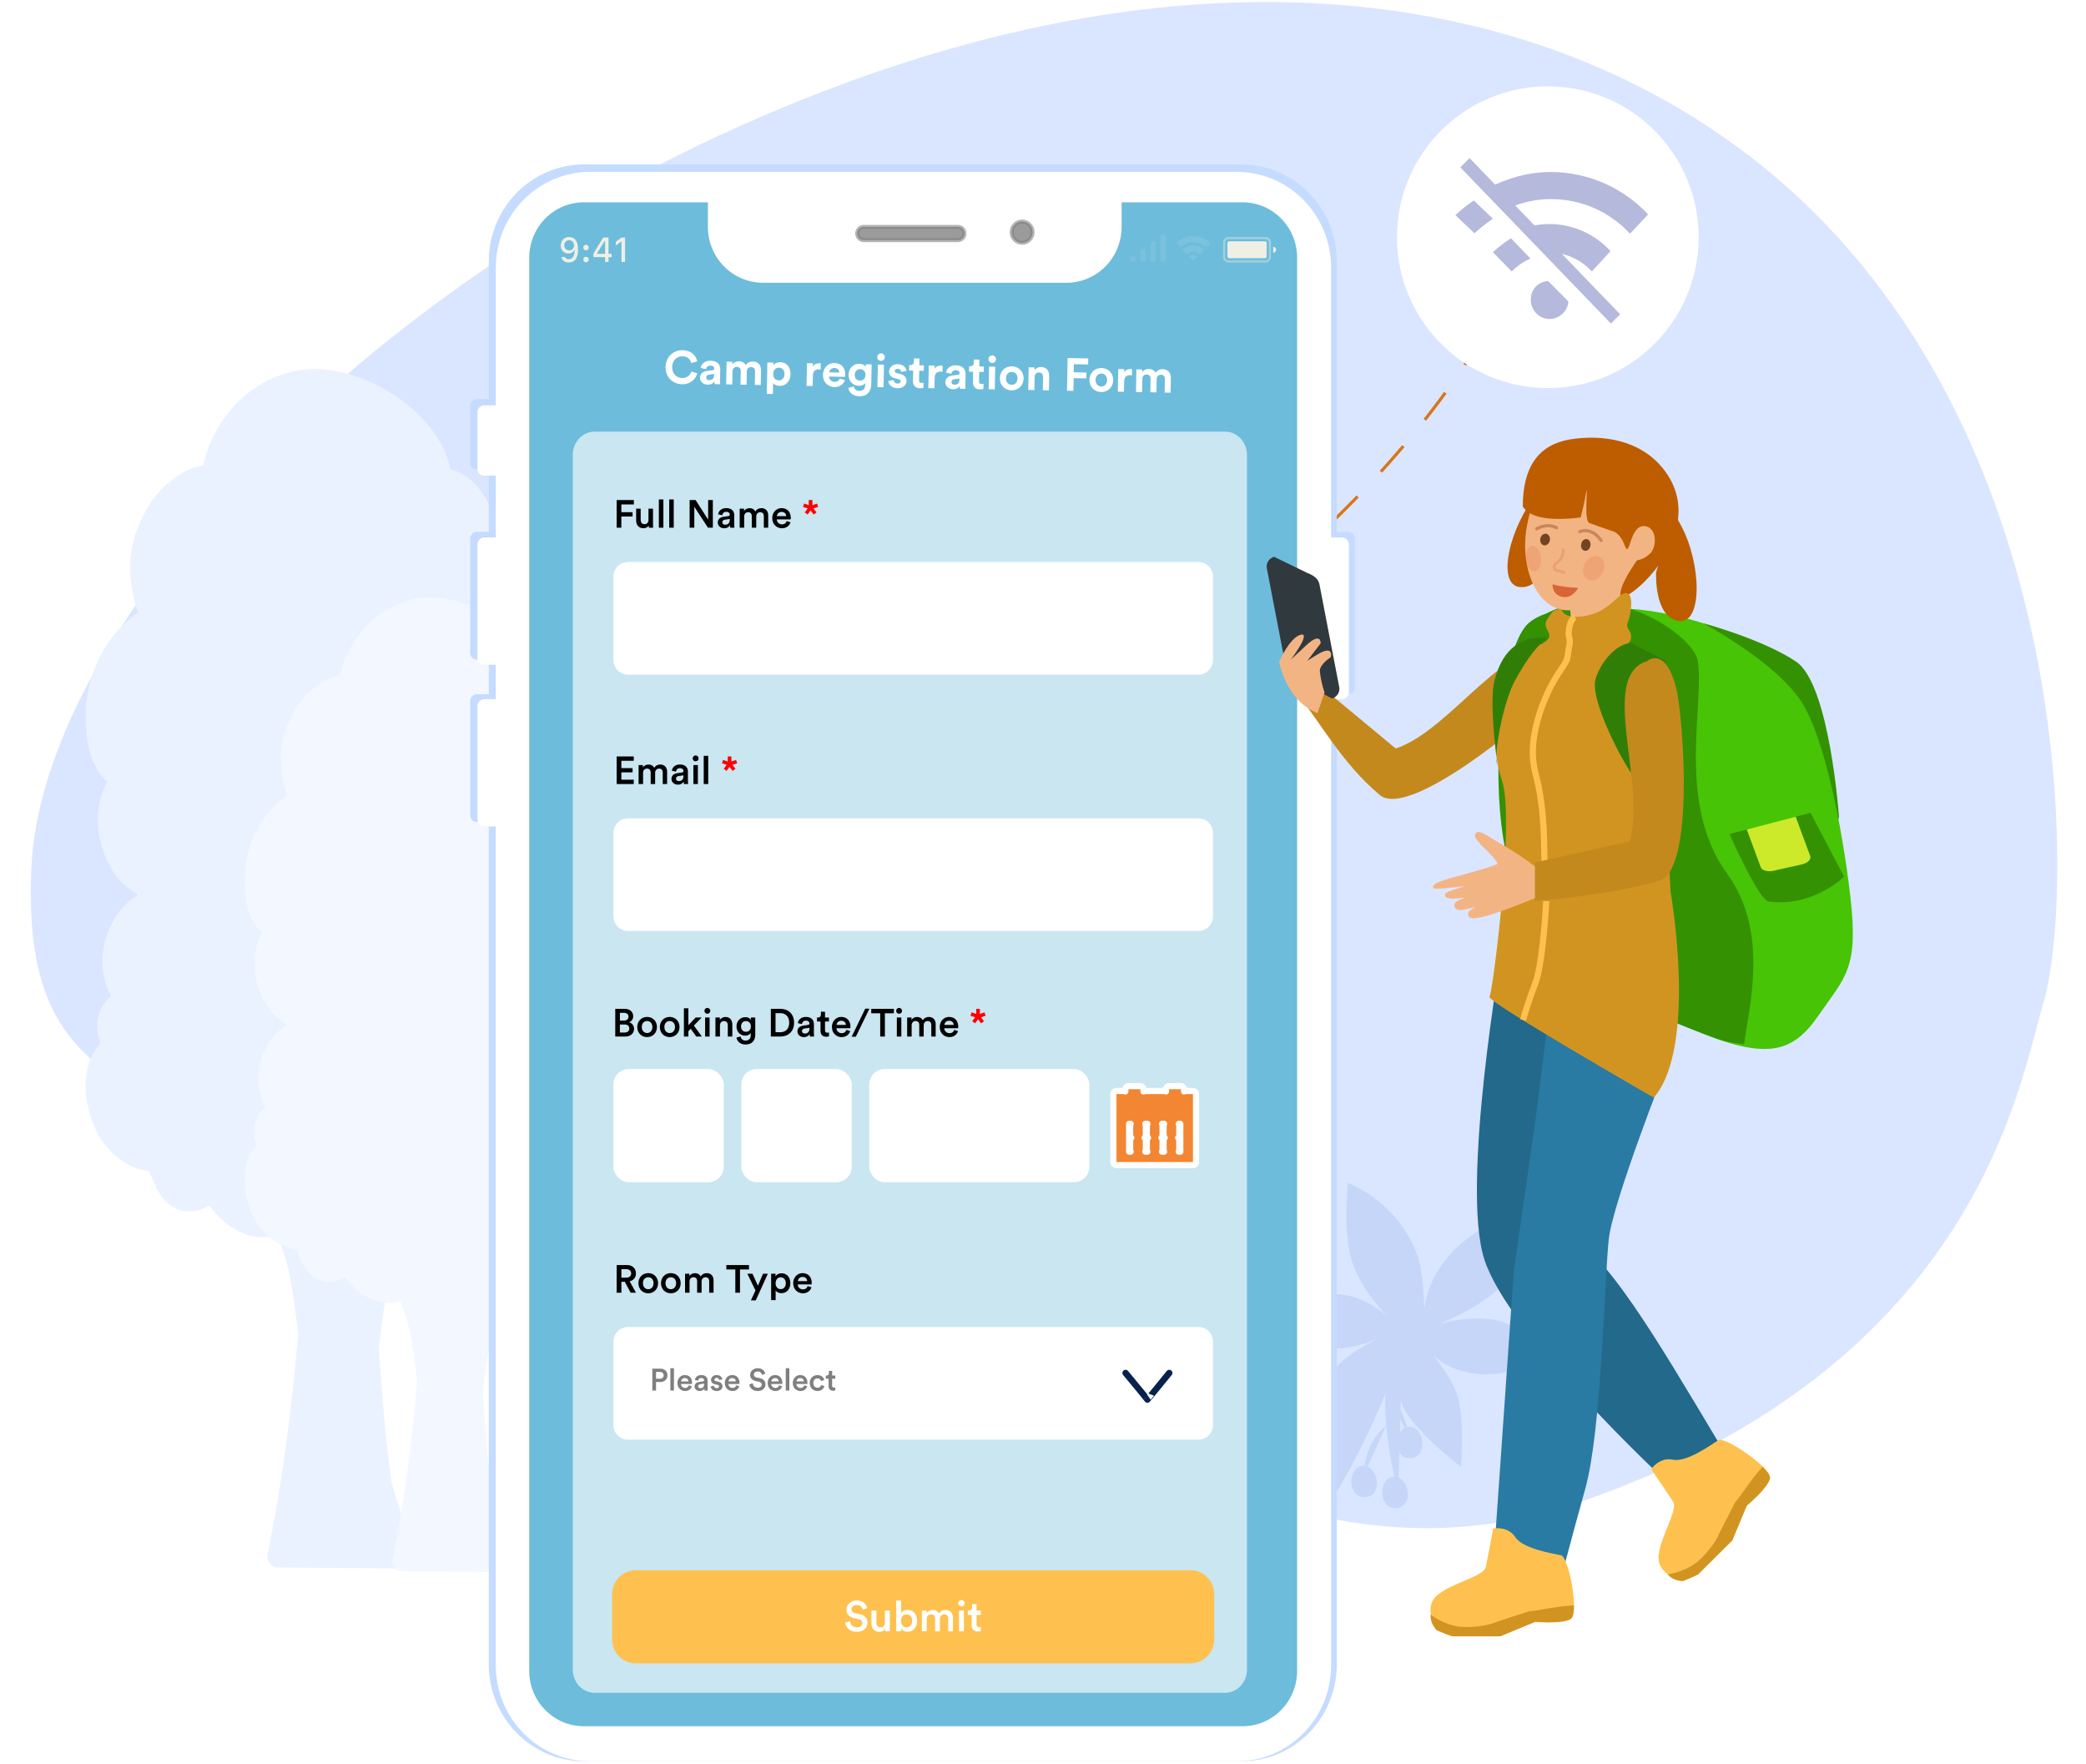 <svg width="557" height="471" viewBox="0 0 657 571" fill="none" xmlns="http://www.w3.org/2000/svg">
<path d="M652.229 325.018C644.821 349.173 631.856 441.214 503.137 485.919C374.417 530.625 285.888 389.885 160.595 376.541C35.394 363.198 -2.296 353.848 1.038 280.702C4.372 207.556 97.254 102.463 223.751 43.83C372.287 -24.933 491.006 -4.48 563.607 55.615C665.101 139.767 662.138 292.974 652.229 325.018Z" fill="#DAE6FF"/>
<path d="M446.28 431.878C446.28 431.878 424.121 506.426 384.965 519.661L446.28 431.878Z" fill="#C6D6F9"/>
<path d="M443.483 482.675C443.483 482.675 432.943 448.665 445.152 425.353L443.483 482.675Z" fill="#C6D6F9"/>
<path d="M442.542 488.192C448.711 488.155 447.284 477.913 442.142 478.017C436.979 478.202 436.969 488.282 442.542 488.192Z" fill="#C6D6F9"/>
<path d="M432.527 484.638C438.696 484.6 437.269 474.359 432.126 474.462C426.984 474.565 426.973 484.645 432.527 484.638Z" fill="#C6D6F9"/>
<path d="M439.574 461.512C438.951 462.322 432.937 465.786 432.257 477.621L439.574 461.512Z" fill="#C6D6F9"/>
<path d="M447.891 471.971C441.777 472.89 441.661 462.607 446.774 461.889C451.785 461.234 453.371 471.164 447.891 471.971Z" fill="#C6D6F9"/>
<path d="M439.302 450.41C440.01 451.097 444.614 453.301 447.088 465.004L439.302 450.41Z" fill="#C6D6F9"/>
<path d="M422.387 444.019C426.159 438.188 436.334 433.683 436.934 433.359C436.25 433.681 425.566 438.174 418.592 435.821C411.366 433.377 399.109 424.99 399.109 424.99C399.109 424.99 414.744 418.664 423.88 418.953C432.594 419.233 439.895 425.904 440.474 426.508C439.81 425.902 432.105 418.377 428.839 409.261C425.327 399.717 427.227 382.942 427.227 382.942C427.227 382.942 443.353 388.712 449.648 406.262C451.879 412.482 451.599 421.18 451.975 423.301C455.196 400.471 481.963 392.282 481.963 392.282C481.963 392.282 484.409 403.999 479.386 412.844C474.446 421.692 456.939 428.483 456.939 428.483C456.939 428.483 469.72 424.797 478.278 428.285C486.666 431.769 495.076 438.042 495.076 438.042C495.076 438.042 481.182 446.013 469.104 444.728C461.588 443.883 457.168 440.911 454.846 438.746C457.399 441.93 461.757 447.69 463.071 453.297C465.004 461.453 463.775 474.778 463.775 474.778C463.775 474.778 447.706 462.671 444.836 454.748C441.966 446.824 444.333 439.44 444.333 439.44C444.333 439.44 439.688 454.041 431.676 460.199C423.665 466.358 417.136 466.803 417.136 466.803C417.136 466.803 418.443 450.015 422.387 444.019Z" fill="#C6D6F9"/>
<path d="M446.65 422.928C434.075 424.928 438.385 440.405 448.377 440.291C460.654 440.228 459.224 420.928 446.65 422.928Z" fill="#C6D6F9"/>
<path d="M450.705 427.075C446.277 424.441 442.064 431.107 445.533 434.988C449.004 438.784 457.139 430.853 450.705 427.075Z" fill="#C6D6F9"/>
<path d="M187.587 327.06C185.526 323.311 181.78 319.75 177.658 317.5C177.471 311.69 174.661 305.879 170.352 301.38C172.6 298.569 173.537 294.82 173.162 291.258C172.975 288.634 171.289 285.448 168.853 282.824C169.603 282.449 170.165 282.074 170.727 281.699C170.914 281.511 171.101 281.324 171.289 281.324C171.663 280.949 172.038 280.762 172.413 280.387C172.6 280.199 172.787 280.012 172.975 279.824C173.349 279.45 173.724 279.262 173.911 278.887C174.099 278.7 174.286 278.512 174.473 278.137C174.848 277.763 175.035 277.388 175.41 277.013C175.597 276.825 175.785 276.45 175.972 276.263C176.159 275.888 176.534 275.513 176.721 275.138C176.909 274.951 177.096 274.576 177.283 274.389C177.471 274.014 177.845 273.451 178.033 273.077C178.22 272.889 178.22 272.514 178.407 272.327C178.782 271.764 178.969 271.015 179.344 270.452C179.344 270.452 179.344 270.265 179.531 270.265C179.906 269.515 180.093 268.765 180.281 268.016C180.281 267.828 180.468 267.453 180.468 267.266C180.656 266.704 180.843 266.329 180.843 265.766C180.843 265.391 181.03 265.204 181.03 264.829C181.218 264.454 181.217 263.892 181.405 263.517C181.405 263.142 181.592 262.767 181.592 262.58C181.592 262.205 181.779 261.643 181.779 261.268C181.779 260.893 181.78 260.518 181.967 260.143C181.967 259.768 181.967 259.206 182.154 258.831C182.154 258.456 182.154 258.081 182.154 257.894C182.154 257.331 182.154 256.957 182.154 256.582C182.154 256.207 182.154 256.019 182.154 255.644C182.154 255.082 182.154 254.52 182.154 253.957C182.154 253.77 182.154 253.583 182.154 253.395C182.154 251.896 181.967 250.396 181.779 248.897C180.655 242.149 177.658 235.588 172.038 231.464C170.727 230.527 169.228 229.777 167.917 229.215C181.405 213.845 167.355 190.415 149.933 180.293C150.869 175.982 151.057 171.483 150.495 168.109C149.183 160.611 143.563 153.676 136.632 151.802C132.698 132.308 106.284 116.938 88.112 119.749C71.814 122.373 59.825 135.682 56.64 150.677C53.081 151.052 49.709 152.926 46.524 155.363C45.775 155.925 45.025 156.675 44.276 157.238C44.089 157.425 43.901 157.612 43.714 157.8C43.152 158.362 42.59 158.924 42.028 159.674C41.841 159.862 41.841 159.862 41.653 160.049C41.091 160.799 40.342 161.549 39.78 162.486C39.78 162.673 39.593 162.673 39.593 162.861C39.031 163.611 38.656 164.36 38.281 164.923C38.094 165.11 38.094 165.298 37.907 165.672C37.532 166.422 37.157 167.172 36.782 167.922C36.782 168.109 36.595 168.109 36.595 168.297C36.221 169.234 35.846 169.984 35.471 170.921C35.284 170.921 35.284 171.108 35.284 171.296C35.096 171.858 34.722 172.608 34.535 173.17C34.535 173.358 34.347 173.732 34.347 173.92C34.16 174.67 33.972 175.607 33.785 176.357C32.286 183.292 33.036 191.164 35.658 198.287C26.105 204.66 19.922 215.719 18.798 228.091C18.236 236.338 18.986 247.21 25.543 253.02C20.859 262.017 21.796 273.264 27.603 282.261C29.664 285.448 32.474 287.884 35.658 289.571C35.471 289.571 35.471 289.759 35.284 289.759C29.477 293.508 25.543 300.068 24.419 306.816C23.482 312.064 24.231 317.688 26.854 322.374C24.606 324.248 23.107 326.685 22.545 329.871C22.545 330.246 22.358 330.809 22.358 331.184C22.358 331.746 22.358 332.308 22.358 332.87C22.358 333.995 22.545 334.932 22.92 336.057C23.107 336.619 23.294 336.994 23.482 337.557C23.107 337.931 22.733 338.494 22.358 339.056C20.297 341.68 19.173 344.867 18.798 348.241C18.798 348.803 18.611 349.365 18.611 349.928C18.424 352.177 18.611 354.426 18.986 356.676C19.548 359.487 20.297 362.299 21.421 364.736C24.606 372.046 31.163 378.231 39.218 379.169C39.405 379.731 39.593 380.481 39.967 381.043C40.529 382.355 41.091 383.667 41.653 384.792C43.152 387.791 45.4 390.415 48.772 391.54C52.144 392.664 55.516 392.102 58.701 390.228C63.946 397.538 71.439 402.036 80.806 399.975C81.743 402.599 82.68 405.223 83.429 408.035C84.553 411.971 85.302 415.907 85.864 420.031C86.426 423.967 86.988 428.091 87.363 432.027C85.302 456.02 82.305 479.825 77.434 503.255C77.434 503.443 77.434 503.817 77.434 504.005C77.434 504.755 77.621 505.504 78.183 506.067C78.371 506.254 78.558 506.442 78.746 506.629C79.308 507.191 80.057 507.379 80.806 507.379C80.993 507.379 81.181 507.379 81.555 507.379C95.231 507.566 108.906 507.566 122.582 507.754C124.455 507.754 126.703 505.504 125.766 503.63C122.582 495.945 119.959 488.072 117.711 480.2C116.212 470.265 115.276 460.143 114.526 450.022C114.152 445.336 113.777 440.649 113.59 435.963C113.964 432.027 114.526 428.091 115.088 424.155C115.463 421.53 116.025 418.906 116.587 416.47C116.774 415.72 116.962 415.157 116.962 414.408C122.207 417.032 128.389 417.969 133.822 415.157C137.194 413.47 139.629 410.659 141.315 407.66C143.001 408.222 144.875 408.597 146.748 408.597C148.059 408.597 149.183 408.597 150.495 408.41C152.368 408.035 154.241 407.472 155.927 406.535C161.36 403.723 165.107 398.1 167.355 391.727C168.666 387.791 169.415 383.667 169.603 379.731C169.977 379.543 170.352 379.356 170.727 379.169C171.101 378.981 171.476 378.794 171.851 378.419C172.6 377.857 173.349 377.294 174.099 376.732C175.41 375.42 176.721 373.92 177.658 372.233C178.22 371.296 178.782 370.171 178.969 369.234C179.157 368.297 179.531 367.172 179.531 366.048C179.531 365.485 179.531 364.923 179.531 364.361C179.344 362.674 178.782 361.174 177.845 359.675L177.658 359.487C178.22 359.112 178.595 358.55 179.157 357.988C179.344 357.8 179.344 357.8 179.531 357.613C179.906 357.238 180.281 356.676 180.843 356.301L181.03 356.113C181.405 355.551 181.967 355.176 182.342 354.614C182.529 354.426 182.716 354.239 182.716 354.051C183.091 353.676 183.278 353.302 183.653 352.927C183.84 352.739 183.84 352.552 184.028 352.364C184.402 351.802 184.777 351.427 185.152 350.865C185.339 350.677 185.526 350.303 185.714 350.115C185.901 349.74 186.088 349.553 186.276 349.178C186.463 348.803 186.65 348.428 186.838 348.053C187.025 347.678 187.212 347.303 187.587 346.741C187.774 346.366 187.962 346.179 187.962 345.804C188.149 345.617 188.149 345.242 188.336 345.054C188.524 344.492 188.711 344.117 188.898 343.555C189.086 343.18 189.086 342.992 189.273 342.617C189.46 342.243 189.46 341.868 189.648 341.493C189.648 341.305 189.835 340.93 189.835 340.743C189.835 340.368 190.022 339.993 190.022 339.618C190.022 339.056 190.21 338.681 190.21 338.119C190.397 334.745 189.835 330.809 187.587 327.06Z" fill="#EBF2FF"/>
<path d="M207.33 362.074C205.656 359.028 202.612 356.135 199.263 354.307C199.111 349.587 196.828 344.866 193.328 341.211C195.154 338.927 195.915 335.881 195.611 332.988C195.458 330.856 194.089 328.267 192.11 326.135C192.719 325.83 193.175 325.526 193.632 325.221C193.784 325.069 193.936 324.916 194.089 324.916C194.393 324.612 194.697 324.46 195.002 324.155C195.154 324.003 195.306 323.85 195.458 323.698C195.763 323.394 196.067 323.241 196.219 322.937C196.372 322.784 196.524 322.632 196.676 322.328C196.98 322.023 197.133 321.718 197.437 321.414C197.589 321.262 197.741 320.957 197.894 320.805C198.046 320.5 198.35 320.196 198.502 319.891C198.655 319.739 198.807 319.434 198.959 319.282C199.111 318.977 199.416 318.52 199.568 318.216C199.72 318.064 199.72 317.759 199.872 317.607C200.177 317.15 200.329 316.541 200.633 316.084C200.633 316.084 200.633 315.932 200.785 315.932C201.09 315.322 201.242 314.713 201.394 314.104C201.394 313.952 201.546 313.647 201.546 313.495C201.699 313.038 201.851 312.734 201.851 312.277C201.851 311.972 202.003 311.82 202.003 311.515C202.155 311.211 202.155 310.754 202.307 310.449C202.307 310.145 202.46 309.84 202.46 309.688C202.46 309.383 202.612 308.927 202.612 308.622C202.612 308.317 202.612 308.013 202.764 307.708C202.764 307.404 202.764 306.947 202.916 306.642C202.916 306.338 202.916 306.033 202.916 305.881C202.916 305.424 202.916 305.119 202.916 304.815C202.916 304.51 202.916 304.358 202.916 304.053C202.916 303.597 202.916 303.14 202.916 302.683C202.916 302.531 202.916 302.378 202.916 302.226C202.916 301.008 202.764 299.789 202.612 298.571C201.699 293.089 199.263 287.759 194.697 284.409C193.632 283.647 192.414 283.038 191.349 282.581C202.307 270.094 190.892 251.058 176.738 242.835C177.499 239.332 177.651 235.678 177.195 232.936C176.129 226.845 171.563 221.21 165.932 219.688C162.736 203.85 141.276 191.363 126.513 193.647C113.272 195.779 103.531 206.591 100.944 218.774C98.052 219.078 95.312 220.601 92.725 222.581C92.116 223.038 91.507 223.647 90.899 224.104C90.746 224.256 90.594 224.408 90.442 224.561C89.985 225.018 89.529 225.474 89.072 226.084C88.92 226.236 88.92 226.236 88.768 226.388C88.311 226.997 87.702 227.606 87.246 228.368C87.246 228.52 87.094 228.52 87.094 228.672C86.637 229.282 86.333 229.891 86.028 230.348C85.876 230.5 85.876 230.652 85.724 230.957C85.419 231.566 85.115 232.175 84.811 232.784C84.811 232.936 84.659 232.936 84.659 233.089C84.354 233.85 84.05 234.459 83.745 235.221C83.593 235.221 83.593 235.373 83.593 235.525C83.441 235.982 83.136 236.591 82.984 237.048C82.984 237.2 82.832 237.505 82.832 237.657C82.68 238.266 82.528 239.028 82.376 239.637C81.158 245.271 81.767 251.667 83.897 257.454C76.135 262.632 71.113 271.617 70.2 281.668C69.743 288.368 70.352 297.201 75.679 301.921C71.874 309.231 72.635 318.368 77.353 325.678C79.027 328.267 81.31 330.246 83.897 331.617C83.745 331.617 83.745 331.769 83.593 331.769C78.875 334.815 75.679 340.145 74.766 345.627C74.005 349.891 74.613 354.46 76.744 358.267C74.918 359.79 73.7 361.769 73.244 364.358C73.244 364.663 73.091 365.12 73.091 365.424C73.091 365.881 73.091 366.338 73.091 366.795C73.091 367.708 73.244 368.47 73.548 369.384C73.7 369.84 73.852 370.145 74.005 370.602C73.7 370.906 73.396 371.363 73.091 371.82C71.417 373.952 70.504 376.541 70.2 379.282C70.2 379.739 70.047 380.196 70.047 380.653C69.895 382.48 70.047 384.307 70.352 386.135C70.808 388.419 71.417 390.703 72.331 392.683C74.918 398.622 80.245 403.648 86.789 404.409C86.941 404.866 87.094 405.475 87.398 405.932C87.855 406.998 88.311 408.064 88.768 408.978C89.985 411.414 91.812 413.546 94.551 414.46C97.291 415.374 100.03 414.917 102.618 413.394C106.879 419.333 112.967 422.988 120.577 421.313C121.338 423.445 122.099 425.577 122.708 427.861C123.621 431.059 124.23 434.257 124.686 437.607C125.143 440.805 125.6 444.155 125.904 447.353C124.23 466.846 121.795 486.186 117.838 505.222C117.838 505.374 117.838 505.678 117.838 505.831C117.838 506.44 117.99 507.049 118.446 507.506C118.599 507.658 118.751 507.81 118.903 507.963C119.36 508.42 119.968 508.572 120.577 508.572C120.729 508.572 120.882 508.572 121.186 508.572C132.296 508.724 143.407 508.724 154.517 508.876C156.039 508.876 157.866 507.049 157.105 505.526C154.517 499.283 152.386 492.887 150.56 486.491C149.343 478.419 148.582 470.196 147.973 461.973C147.668 458.166 147.364 454.358 147.212 450.551C147.516 447.353 147.973 444.155 148.429 440.957C148.734 438.825 149.19 436.693 149.647 434.714C149.799 434.105 149.951 433.648 149.951 433.039C154.213 435.171 159.235 435.932 163.649 433.648C166.389 432.277 168.367 429.993 169.737 427.556C171.107 428.013 172.629 428.318 174.151 428.318C175.216 428.318 176.129 428.318 177.195 428.166C178.717 427.861 180.239 427.404 181.608 426.643C186.022 424.358 189.066 419.79 190.892 414.612C191.958 411.414 192.567 408.064 192.719 404.866C193.023 404.714 193.328 404.561 193.632 404.409C193.936 404.257 194.241 404.105 194.545 403.8C195.154 403.343 195.763 402.886 196.372 402.429C197.437 401.363 198.502 400.145 199.263 398.775C199.72 398.013 200.177 397.099 200.329 396.338C200.481 395.577 200.785 394.663 200.785 393.749C200.785 393.292 200.785 392.835 200.785 392.379C200.633 391.008 200.177 389.79 199.416 388.571L199.263 388.419C199.72 388.115 200.024 387.658 200.481 387.201C200.633 387.049 200.633 387.049 200.785 386.896C201.09 386.592 201.394 386.135 201.851 385.83L202.003 385.678C202.307 385.221 202.764 384.917 203.068 384.46C203.22 384.307 203.373 384.155 203.373 384.003C203.677 383.698 203.829 383.394 204.134 383.089C204.286 382.937 204.286 382.785 204.438 382.632C204.742 382.176 205.047 381.871 205.351 381.414C205.503 381.262 205.656 380.957 205.808 380.805C205.96 380.5 206.112 380.348 206.264 380.044C206.417 379.739 206.569 379.434 206.721 379.13C206.873 378.825 207.025 378.521 207.33 378.064C207.482 377.759 207.634 377.607 207.634 377.302C207.786 377.15 207.786 376.846 207.939 376.693C208.091 376.236 208.243 375.932 208.395 375.475C208.547 375.17 208.547 375.018 208.7 374.714C208.852 374.409 208.852 374.104 209.004 373.8C209.004 373.648 209.156 373.343 209.156 373.191C209.156 372.886 209.308 372.582 209.308 372.277C209.308 371.82 209.461 371.516 209.461 371.059C209.613 368.318 209.156 365.12 207.33 362.074Z" fill="#F3F7FF"/>
<path d="M493.625 47.316C483.877 123.044 403.022 185.843 403.022 185.843" stroke="#D7761C" stroke-miterlimit="10" stroke-dasharray="11 11"/>
<g filter="url(#filter0_d)">
<path d="M487.915 121.613C514.884 121.613 536.747 99.75 536.747 72.781C536.747 45.812 514.884 23.949 487.915 23.949C460.946 23.949 439.083 45.812 439.083 72.781C439.083 99.75 460.946 121.613 487.915 121.613Z" fill="url(#paint0_linear)"/>
<path d="M482.418 92.65C482.188 95.998 484.711 99 488.037 99.231C491.363 99.462 494.345 96.922 494.575 93.574L488.037 86.994C484.941 87.109 482.532 89.534 482.418 92.65Z" fill="#B5B9DB"/>
<path d="M502.144 83.877L508.222 77.297C503.176 71.756 495.951 68.523 488.496 68.523C485.858 68.523 483.335 68.87 480.812 69.678L488.496 77.759C493.657 77.759 498.589 79.952 502.144 83.877Z" fill="#B5B9DB"/>
<path d="M475.996 73.141C473.931 74.411 471.982 75.912 470.147 77.643L476.225 83.877C477.945 82.145 480.01 80.644 482.304 79.721L475.996 73.141Z" fill="#B5B9DB"/>
<path d="M514.531 71.64L520.38 65.407C512.237 56.633 500.883 51.785 489.07 51.669C481.959 51.669 474.963 53.517 468.656 56.864L474.963 63.444C479.436 61.482 484.138 60.443 488.955 60.443C498.704 60.443 507.879 64.483 514.531 71.64Z" fill="#B5B9DB"/>
<path d="M463.953 60.905C461.889 62.29 459.825 63.906 457.99 65.638L464.183 71.525C466.018 69.793 468.082 68.177 470.147 66.792L463.953 60.905Z" fill="#B5B9DB"/>
<path d="M508.337 100.731L459.595 50.169L462.577 47.167L511.319 97.73L508.337 100.731Z" fill="#B5B9DB"/>
</g>
<g style="mix-blend-mode:multiply">
<path d="M427.225 172.148H423.603V84.415C423.56 76.101 420.269 68.144 414.453 62.296C408.636 56.447 400.772 53.186 392.589 53.229H180.111C171.928 53.186 164.064 56.447 158.248 62.296C152.432 68.144 149.14 76.101 149.098 84.415V129.17H145.252C144.677 129.168 144.125 129.397 143.717 129.807C143.309 130.218 143.078 130.776 143.075 131.36V149.835C143.076 150.124 143.133 150.41 143.244 150.676C143.354 150.943 143.515 151.184 143.717 151.388C143.919 151.591 144.159 151.752 144.422 151.861C144.685 151.97 144.967 152.026 145.252 152.024H149.098V172.142H145.301C145.01 172.14 144.722 172.197 144.452 172.309C144.183 172.42 143.938 172.585 143.731 172.793C143.524 173.001 143.359 173.248 143.247 173.521C143.134 173.793 143.075 174.086 143.073 174.382V211.298C143.075 211.593 143.134 211.886 143.247 212.158C143.359 212.431 143.524 212.678 143.731 212.886C143.938 213.094 144.183 213.259 144.452 213.37C144.722 213.482 145.01 213.539 145.301 213.537H149.098V224.714H145.301C145.01 224.713 144.722 224.769 144.452 224.881C144.183 224.993 143.938 225.157 143.731 225.365C143.524 225.573 143.359 225.82 143.247 226.093C143.134 226.366 143.075 226.658 143.073 226.954V263.864C143.075 264.159 143.134 264.452 143.247 264.725C143.359 264.997 143.524 265.244 143.731 265.452C143.938 265.66 144.183 265.825 144.452 265.937C144.722 266.048 145.01 266.105 145.301 266.103H149.098V538.945C149.14 547.259 152.432 555.216 158.248 561.064C164.064 566.913 171.928 570.174 180.111 570.131H392.589C400.772 570.174 408.636 566.913 414.453 561.064C420.269 555.216 423.56 547.259 423.603 538.945V224.715H427.225C427.813 224.718 428.377 224.484 428.795 224.064C429.212 223.644 429.449 223.073 429.452 222.476V174.389C429.45 174.093 429.392 173.8 429.279 173.528C429.166 173.255 429.002 173.008 428.795 172.8C428.588 172.592 428.343 172.427 428.074 172.315C427.804 172.203 427.516 172.146 427.225 172.148Z" fill="#C5DBFF"/>
</g>
<path d="M425.333 173.989H421.764V86.663C421.764 78.43 418.546 70.535 412.817 64.714C407.088 58.892 399.317 55.622 391.215 55.622H181.912C173.809 55.622 166.039 58.892 160.31 64.714C154.581 70.535 151.362 78.43 151.362 86.663V131.212H147.573C147.004 131.212 146.458 131.442 146.056 131.851C145.654 132.259 145.428 132.814 145.428 133.392V151.785C145.428 152.071 145.483 152.355 145.591 152.619C145.699 152.884 145.857 153.124 146.056 153.326C146.255 153.529 146.491 153.689 146.752 153.799C147.012 153.908 147.291 153.965 147.573 153.965H151.362V173.989H147.622C147.334 173.989 147.048 174.047 146.782 174.159C146.515 174.271 146.273 174.435 146.07 174.642C145.866 174.849 145.704 175.095 145.594 175.366C145.484 175.636 145.427 175.927 145.427 176.219V212.96C145.427 213.252 145.484 213.542 145.594 213.813C145.705 214.083 145.866 214.329 146.07 214.536C146.274 214.743 146.516 214.907 146.782 215.019C147.048 215.131 147.334 215.189 147.622 215.189H151.361V226.309H147.622C147.334 226.309 147.048 226.367 146.782 226.479C146.515 226.591 146.273 226.755 146.07 226.962C145.866 227.169 145.704 227.415 145.594 227.686C145.484 227.956 145.427 228.247 145.427 228.539V265.279C145.427 265.571 145.484 265.861 145.594 266.132C145.704 266.403 145.866 266.649 146.07 266.856C146.273 267.063 146.515 267.227 146.782 267.339C147.048 267.451 147.334 267.509 147.622 267.509H151.361V539.088C151.361 547.321 154.579 555.217 160.309 561.038C166.038 566.859 173.808 570.13 181.91 570.13H391.215C399.317 570.13 407.088 566.859 412.817 561.038C418.546 555.217 421.764 547.321 421.764 539.088V226.314H425.333C425.621 226.314 425.906 226.256 426.172 226.144C426.439 226.032 426.681 225.868 426.884 225.661C427.088 225.454 427.249 225.208 427.36 224.937C427.47 224.667 427.526 224.377 427.526 224.084V176.219C427.526 175.927 427.47 175.637 427.36 175.366C427.249 175.096 427.088 174.85 426.884 174.643C426.681 174.435 426.439 174.271 426.172 174.159C425.906 174.047 425.621 173.989 425.333 173.989Z" fill="white"/>
<path d="M393.113 65.492H179.843C170.094 65.492 162.19 73.522 162.19 83.428V540.837C162.19 550.743 170.094 558.773 179.843 558.773H393.113C402.863 558.773 410.766 550.743 410.766 540.837V83.428C410.766 73.522 402.863 65.492 393.113 65.492Z" fill="#6DBCDB"/>
<path d="M183.344 139.72H387.472C389.345 139.72 391.141 140.515 392.465 141.93C393.789 143.345 394.533 145.265 394.533 147.266V540.406C394.533 542.408 393.789 544.327 392.465 545.743C391.141 547.158 389.345 547.953 387.472 547.953H183.344C181.472 547.953 179.676 547.158 178.351 545.743C177.027 544.327 176.283 542.408 176.283 540.406V147.266C176.283 145.265 177.027 143.345 178.351 141.93C179.676 140.515 181.472 139.72 183.344 139.72V139.72Z" fill="#C9E6F1"/>
<path d="M211.636 124.373C214.605 124.428 216.163 122.488 216.596 120.87L214.683 120.252C214.381 121.231 213.479 122.393 211.674 122.36C209.974 122.328 208.416 121.06 208.458 118.808C208.503 116.407 210.194 115.304 211.775 115.334C213.61 115.368 214.409 116.502 214.644 117.521L216.594 116.946C216.209 115.223 214.736 113.405 211.812 113.35C208.979 113.297 206.388 115.397 206.325 118.768C206.262 122.139 208.683 124.318 211.636 124.373ZM217.48 122.259C217.458 123.408 218.393 124.484 219.959 124.514C221.048 124.534 221.759 124.04 222.142 123.465C222.137 123.749 222.159 124.152 222.201 124.347L224.02 124.381C223.98 124.126 223.945 123.603 223.952 123.215L224.02 119.606C224.047 118.129 223.207 116.801 220.88 116.757C218.911 116.72 217.829 117.968 217.688 119.115L219.441 119.52C219.512 118.88 220 118.337 220.865 118.353C221.7 118.369 222.095 118.809 222.085 119.331C222.081 119.585 221.942 119.791 221.524 119.843L219.714 120.078C218.488 120.234 217.504 120.947 217.48 122.259ZM220.405 123.045C219.763 123.033 219.458 122.609 219.466 122.177C219.476 121.61 219.884 121.334 220.393 121.269L222.053 121.046L222.047 121.375C222.023 122.672 221.24 123.06 220.405 123.045ZM227.914 124.453L227.994 120.158C228.009 119.352 228.528 118.72 229.393 118.737C230.288 118.753 230.68 119.357 230.665 120.148L230.584 124.503L232.553 124.54L232.633 120.244C232.648 119.454 233.167 118.807 234.017 118.823C234.927 118.84 235.304 119.444 235.289 120.234L235.207 124.589L237.132 124.625L237.22 119.867C237.257 117.899 235.975 117.054 234.618 117.029C233.648 117.011 232.866 117.324 232.268 118.208C231.91 117.411 231.113 116.963 230.113 116.945C229.308 116.93 228.361 117.3 227.945 118.008L227.962 117.113L226.067 117.078L225.93 124.416L227.914 124.453ZM241.072 127.534L241.138 123.984C241.487 124.483 242.225 124.9 243.24 124.918C245.313 124.957 246.731 123.342 246.772 121.12C246.813 118.942 245.605 117.279 243.458 117.239C242.354 117.218 241.524 117.695 241.186 118.255L241.202 117.361L239.278 117.325L239.088 127.497L241.072 127.534ZM244.818 121.098C244.793 122.411 243.974 123.157 242.96 123.138C241.945 123.119 241.139 122.328 241.164 121.03C241.188 119.733 242.022 118.987 243.037 119.006C244.051 119.025 244.842 119.801 244.818 121.098ZM256.571 117.618C256.422 117.6 256.273 117.582 256.109 117.579C255.483 117.568 254.465 117.728 254 118.689L254.02 117.6L252.096 117.564L251.959 124.902L253.943 124.939L254.005 121.583C254.035 120.002 254.924 119.527 255.938 119.546C256.117 119.549 256.311 119.567 256.534 119.616L256.571 117.618ZM259.287 120.533C259.344 119.863 259.926 119.098 260.955 119.117C262.088 119.138 262.552 119.863 262.568 120.594L259.287 120.533ZM262.727 122.507C262.476 123.159 261.96 123.612 261.035 123.595C260.051 123.576 259.244 122.86 259.217 121.89L264.467 121.988C264.468 121.958 264.503 121.66 264.508 121.377C264.552 119.02 263.222 117.548 260.955 117.506C259.076 117.471 257.317 118.96 257.273 121.301C257.227 123.777 258.975 125.257 260.989 125.295C262.793 125.328 263.976 124.291 264.373 123.03L262.727 122.507ZM265.471 125.557C265.653 126.963 266.972 128.241 268.986 128.279C271.745 128.33 272.868 126.516 272.906 124.503L273.028 117.955L271.119 117.919L271.103 118.784C270.858 118.287 270.197 117.768 269.033 117.746C267.02 117.708 265.587 119.323 265.551 121.262C265.512 123.32 266.946 124.854 268.9 124.89C269.959 124.91 270.654 124.461 270.961 123.989L270.951 124.526C270.924 125.943 270.212 126.556 268.959 126.533C268.019 126.515 267.389 125.921 267.269 125.114L265.471 125.557ZM269.275 123.196C268.246 123.177 267.528 122.448 267.55 121.299C267.571 120.166 268.36 119.464 269.344 119.483C270.299 119.5 271.061 120.231 271.04 121.364C271.019 122.498 270.289 123.215 269.275 123.196ZM276.884 125.368L277.021 118.029L275.037 117.992L274.9 125.331L276.884 125.368ZM274.843 115.587C274.831 116.243 275.372 116.805 276.044 116.818C276.73 116.83 277.277 116.289 277.289 115.632C277.302 114.946 276.775 114.384 276.089 114.371C275.418 114.359 274.856 114.9 274.843 115.587ZM278.419 123.352C278.493 124.189 279.227 125.635 281.434 125.676C283.358 125.712 284.306 124.507 284.328 123.313C284.348 122.24 283.634 121.346 282.193 121.021L281.153 120.777C280.751 120.695 280.487 120.466 280.494 120.109C280.502 119.691 280.925 119.385 281.447 119.395C282.282 119.411 282.585 119.969 282.637 120.402L284.299 120.06C284.225 119.268 283.549 117.928 281.46 117.889C279.879 117.859 278.696 118.926 278.671 120.239C278.652 121.268 279.277 122.13 280.688 122.47L281.654 122.711C282.218 122.841 282.437 123.114 282.431 123.442C282.424 123.83 282.104 124.167 281.448 124.155C280.583 124.139 280.16 123.594 280.126 123.011L278.419 123.352ZM288.506 116.051L286.717 116.017L286.697 117.046C286.685 117.703 286.318 118.203 285.542 118.189L285.169 118.182L285.136 119.942L286.464 119.966L286.4 123.382C286.373 124.799 287.253 125.666 288.684 125.692C289.266 125.703 289.626 125.606 289.806 125.534L289.837 123.894C289.732 123.922 289.463 123.946 289.224 123.942C288.658 123.931 288.363 123.717 288.375 123.076L288.433 120.003L289.909 120.031L289.942 118.271L288.465 118.243L288.506 116.051ZM296 118.354C295.851 118.336 295.702 118.319 295.538 118.316C294.912 118.304 293.894 118.464 293.429 119.425L293.449 118.336L291.525 118.3L291.388 125.639L293.372 125.676L293.434 122.32C293.464 120.739 294.353 120.263 295.367 120.282C295.546 120.285 295.74 120.304 295.963 120.353L296 118.354ZM296.892 123.742C296.87 124.89 297.805 125.967 299.371 125.997C300.46 126.017 301.17 125.523 301.554 124.948C301.549 125.231 301.571 125.635 301.612 125.829L303.432 125.863C303.392 125.609 303.357 125.086 303.364 124.698L303.431 121.089C303.459 119.612 302.618 118.284 300.292 118.24C298.323 118.203 297.24 119.451 297.1 120.598L298.853 121.003C298.924 120.363 299.412 119.82 300.277 119.836C301.112 119.852 301.507 120.292 301.497 120.814C301.492 121.068 301.354 121.274 300.935 121.326L299.126 121.561C297.899 121.717 296.916 122.429 296.892 123.742ZM299.816 124.528C299.175 124.516 298.869 124.092 298.878 123.66C298.888 123.093 299.296 122.817 299.805 122.752L301.465 122.529L301.459 122.857C301.435 124.155 300.651 124.543 299.816 124.528ZM307.922 116.413L306.132 116.38L306.113 117.409C306.101 118.065 305.734 118.566 304.958 118.551L304.585 118.544L304.552 120.304L305.88 120.329L305.816 123.745C305.789 125.161 306.668 126.028 308.1 126.055C308.682 126.066 309.042 125.968 309.222 125.897L309.253 124.256C309.148 124.284 308.879 124.309 308.64 124.305C308.074 124.294 307.779 124.08 307.791 123.438L307.848 120.366L309.325 120.393L309.358 118.633L307.881 118.606L307.922 116.413ZM312.89 126.04L313.027 118.702L311.043 118.665L310.906 126.003L312.89 126.04ZM310.849 116.259C310.837 116.915 311.379 117.477 312.05 117.49C312.736 117.503 313.283 116.961 313.295 116.305C313.308 115.619 312.781 115.057 312.095 115.044C311.424 115.031 310.862 115.573 310.849 116.259ZM318.339 124.56C317.37 124.542 316.488 123.81 316.514 122.437C316.54 121.05 317.448 120.366 318.417 120.384C319.387 120.402 320.269 121.12 320.243 122.507C320.217 123.894 319.309 124.578 318.339 124.56ZM318.451 118.579C316.258 118.538 314.572 120.133 314.53 122.4C314.488 124.652 316.113 126.324 318.306 126.365C320.498 126.406 322.184 124.796 322.226 122.544C322.269 120.277 320.643 118.62 318.451 118.579ZM325.786 122.058C325.802 121.208 326.322 120.547 327.187 120.563C328.141 120.581 328.532 121.229 328.517 122.05L328.437 126.33L330.421 126.367L330.507 121.744C330.537 120.133 329.726 118.82 327.906 118.786C327.116 118.771 326.229 119.098 325.768 119.85L325.785 118.94L323.861 118.904L323.724 126.242L325.707 126.279L325.786 122.058ZM338.341 126.515L338.418 122.399L342.52 122.475L342.555 120.581L338.439 120.504L338.487 117.894L343.111 117.98L343.148 116.027L336.466 115.902L336.268 126.477L338.341 126.515ZM347.339 125.102C346.37 125.084 345.488 124.351 345.514 122.979C345.54 121.592 346.448 120.907 347.417 120.926C348.387 120.944 349.269 121.661 349.243 123.049C349.217 124.436 348.309 125.12 347.339 125.102ZM347.451 119.121C345.259 119.08 343.573 120.675 343.53 122.942C343.488 125.194 345.113 126.866 347.306 126.907C349.498 126.947 351.184 125.338 351.226 123.086C351.269 120.818 349.644 119.162 347.451 119.121ZM357.336 119.499C357.187 119.482 357.038 119.464 356.874 119.461C356.248 119.449 355.23 119.609 354.765 120.57L354.785 119.482L352.861 119.446L352.724 126.784L354.708 126.821L354.77 123.465C354.8 121.884 355.689 121.408 356.703 121.427C356.882 121.431 357.076 121.449 357.299 121.498L357.336 119.499ZM360.577 126.931L360.658 122.635C360.673 121.83 361.192 121.198 362.057 121.214C362.952 121.231 363.343 121.835 363.329 122.625L363.247 126.98L365.216 127.017L365.296 122.722C365.311 121.931 365.83 121.284 366.681 121.3C367.59 121.317 367.967 121.921 367.952 122.712L367.871 127.067L369.795 127.103L369.884 122.345C369.921 120.376 368.638 119.531 367.281 119.506C366.312 119.488 365.53 119.802 364.932 120.686C364.573 119.888 363.776 119.441 362.777 119.422C361.971 119.407 361.024 119.777 360.608 120.486L360.625 119.591L358.731 119.555L358.594 126.894L360.577 126.931Z" fill="white"/>
<path d="M376.253 508.281H196.703C192.461 508.281 189.023 511.761 189.023 516.053V530.654C189.023 534.947 192.461 538.426 196.703 538.426H376.253C380.495 538.426 383.934 534.947 383.934 530.654V516.053C383.934 511.761 380.495 508.281 376.253 508.281Z" fill="#FEC14F"/>
<path d="M271.588 520.549C271.368 519.462 270.473 518.057 268.173 518.057C266.355 518.057 264.854 519.407 264.854 521.045C264.854 522.505 265.846 523.483 267.333 523.785L268.71 524.075C269.55 524.254 270.018 524.763 270.018 525.397C270.018 526.154 269.412 526.746 268.242 526.746C266.837 526.746 266.107 525.81 266.011 524.791L264.469 525.231C264.62 526.636 265.763 528.233 268.242 528.233C270.473 528.233 271.698 526.787 271.698 525.273C271.698 523.896 270.776 522.808 269.054 522.464L267.65 522.174C266.892 522.009 266.507 521.541 266.507 520.921C266.507 520.178 267.195 519.517 268.187 519.517C269.495 519.517 270.004 520.412 270.101 521.018L271.588 520.549ZM277.4 527.283C277.4 527.559 277.427 527.875 277.455 528.027H278.983C278.956 527.779 278.915 527.352 278.915 526.801V521.321H277.317V525.286C277.317 526.168 276.835 526.787 275.913 526.787C274.949 526.787 274.563 526.085 274.563 525.259V521.321H272.966V525.548C272.966 527.035 273.902 528.22 275.5 528.22C276.284 528.22 277.069 527.889 277.4 527.283ZM282.538 528.027V527.132C282.924 527.779 283.654 528.192 284.604 528.192C286.559 528.192 287.757 526.663 287.757 524.639C287.757 522.67 286.669 521.142 284.659 521.142C283.626 521.142 282.855 521.624 282.552 522.147V518.057H280.982V528.027H282.538ZM286.146 524.653C286.146 525.975 285.389 526.774 284.342 526.774C283.323 526.774 282.538 525.975 282.538 524.653C282.538 523.317 283.323 522.56 284.342 522.56C285.402 522.56 286.146 523.317 286.146 524.653ZM290.876 528.027V524.047C290.876 523.193 291.413 522.56 292.267 522.56C293.176 522.56 293.562 523.166 293.562 523.937V528.027H295.131V524.047C295.131 523.221 295.682 522.56 296.522 522.56C297.417 522.56 297.817 523.152 297.817 523.937V528.027H299.359V523.675C299.359 521.899 298.202 521.128 296.99 521.128C296.123 521.128 295.338 521.431 294.815 522.312C294.457 521.527 293.685 521.128 292.804 521.128C292.047 521.128 291.207 521.486 290.821 522.174V521.321H289.293V528.027H290.876ZM302.898 528.027V521.321H301.315V528.027H302.898ZM301.067 518.966C301.067 519.544 301.535 519.999 302.1 519.999C302.678 519.999 303.146 519.544 303.146 518.966C303.146 518.388 302.678 517.919 302.1 517.919C301.535 517.919 301.067 518.388 301.067 518.966ZM306.983 519.269H305.537V520.274C305.537 520.866 305.221 521.321 304.505 521.321H304.16V522.739H305.4V526.113C305.4 527.366 306.171 528.109 307.41 528.109C307.989 528.109 308.291 527.999 308.388 527.958V526.636C308.319 526.65 308.057 526.691 307.837 526.691C307.245 526.691 306.983 526.443 306.983 525.851V522.739H308.374V521.321H306.983V519.269Z" fill="white"/>
<path d="M173.753 83.18C173.86 83.42 174.04 83.62 174.267 83.75C174.493 83.88 174.755 83.934 175.013 83.903C176.392 83.903 176.905 82.547 176.86 80.885H176.791C176.634 81.258 176.366 81.572 176.024 81.782C175.682 81.992 175.284 82.087 174.886 82.055C174.547 82.067 174.21 82.005 173.897 81.876C173.583 81.746 173.299 81.551 173.064 81.303C172.829 81.055 172.648 80.76 172.533 80.436C172.418 80.113 172.371 79.768 172.395 79.425C172.381 79.058 172.444 78.693 172.579 78.353C172.715 78.013 172.919 77.706 173.179 77.452C173.439 77.198 173.748 77.002 174.088 76.878C174.427 76.754 174.789 76.703 175.148 76.731C176.561 76.731 177.982 77.583 177.982 80.694C177.982 83.502 177.018 84.952 174.99 84.952C174.444 85.023 173.892 84.88 173.447 84.552C173.001 84.223 172.697 83.734 172.595 83.184L173.753 83.18ZM175.086 77.769C174.876 77.765 174.667 77.805 174.472 77.888C174.278 77.971 174.103 78.093 173.958 78.249C173.813 78.404 173.702 78.588 173.631 78.79C173.56 78.991 173.532 79.205 173.547 79.419C173.531 79.633 173.56 79.847 173.633 80.049C173.705 80.251 173.819 80.434 173.967 80.587C174.115 80.74 174.293 80.859 174.49 80.937C174.687 81.014 174.898 81.048 175.108 81.035C175.317 81.047 175.526 81.014 175.721 80.938C175.916 80.862 176.093 80.745 176.241 80.594C176.388 80.444 176.503 80.264 176.577 80.065C176.651 79.867 176.683 79.655 176.671 79.443C176.69 79.224 176.663 79.003 176.591 78.795C176.519 78.588 176.404 78.398 176.255 78.239C176.105 78.08 175.924 77.955 175.723 77.873C175.522 77.791 175.306 77.753 175.09 77.763L175.086 77.769Z" fill="#EFEFE5"/>
<path d="M180.555 79.234C180.672 79.231 180.789 79.252 180.899 79.296C181.008 79.34 181.107 79.406 181.19 79.491C181.273 79.576 181.338 79.677 181.381 79.788C181.424 79.899 181.444 80.018 181.44 80.137C181.443 80.256 181.422 80.373 181.379 80.483C181.335 80.593 181.27 80.693 181.187 80.776C181.104 80.859 181.005 80.924 180.896 80.967C180.788 81.01 180.671 81.029 180.555 81.025C180.441 81.026 180.327 81.003 180.222 80.959C180.116 80.915 180.021 80.849 179.941 80.766C179.861 80.683 179.798 80.585 179.757 80.477C179.715 80.369 179.696 80.253 179.699 80.137C179.694 80.02 179.712 79.903 179.753 79.793C179.793 79.683 179.856 79.583 179.936 79.499C180.016 79.414 180.112 79.347 180.218 79.302C180.325 79.256 180.439 79.233 180.555 79.234ZM180.555 83.116C180.672 83.112 180.79 83.132 180.899 83.176C181.009 83.22 181.108 83.287 181.191 83.371C181.274 83.456 181.339 83.557 181.382 83.669C181.425 83.78 181.444 83.899 181.44 84.019C181.443 84.137 181.422 84.254 181.378 84.364C181.334 84.473 181.269 84.572 181.186 84.655C181.103 84.737 181.004 84.802 180.895 84.844C180.787 84.886 180.671 84.905 180.555 84.9C180.441 84.902 180.328 84.88 180.223 84.836C180.117 84.793 180.022 84.728 179.942 84.645C179.862 84.563 179.799 84.465 179.757 84.357C179.716 84.249 179.696 84.134 179.699 84.019C179.694 83.901 179.712 83.784 179.753 83.675C179.793 83.565 179.856 83.465 179.936 83.38C180.016 83.296 180.112 83.228 180.218 83.183C180.325 83.138 180.439 83.115 180.555 83.116Z" fill="#EFEFE5"/>
<path d="M187.854 76.888V82.171H188.852V83.248H187.854V84.802H186.743V83.248H182.963V82.158C183.92 80.397 185.055 78.649 186.14 76.897L187.854 76.888ZM186.743 82.171V77.921H186.68C185.807 79.247 184.879 80.719 184.091 82.12V82.171H186.743Z" fill="#EFEFE5"/>
<path d="M192.057 84.796V78.186H191.999L190.203 79.489V78.261L192.056 76.888H193.213V84.796H192.057Z" fill="#EFEFE5"/>
<path d="M367.895 75.836H366.806C366.622 75.836 366.472 75.988 366.472 76.176V84.457C366.472 84.644 366.622 84.796 366.806 84.796H367.895C368.08 84.796 368.229 84.644 368.229 84.457V76.176C368.229 75.988 368.08 75.836 367.895 75.836Z" fill="#EFEFE5" fill-opacity="0.1"/>
<path d="M364.682 78.228H363.593C363.409 78.228 363.259 78.38 363.259 78.568V84.457C363.259 84.644 363.409 84.796 363.593 84.796H364.682C364.867 84.796 365.016 84.644 365.016 84.457V78.568C365.016 78.38 364.867 78.228 364.682 78.228Z" fill="#EFEFE5" fill-opacity="0.1"/>
<path d="M361.469 80.62H360.381C360.196 80.62 360.047 80.772 360.047 80.959V84.457C360.047 84.644 360.196 84.796 360.381 84.796H361.469C361.654 84.796 361.804 84.644 361.804 84.457V80.959C361.804 80.772 361.654 80.62 361.469 80.62Z" fill="#EFEFE5" fill-opacity="0.1"/>
<path d="M358.256 83.011H357.168C356.983 83.011 356.833 83.163 356.833 83.351V84.457C356.833 84.644 356.983 84.796 357.168 84.796H358.256C358.441 84.796 358.591 84.644 358.591 84.457V83.351C358.591 83.163 358.441 83.011 358.256 83.011Z" fill="#EFEFE5" fill-opacity="0.1"/>
<path opacity="0.4" d="M400.546 76.692H388.552C388.089 76.693 387.645 76.88 387.318 77.213C386.99 77.545 386.806 77.996 386.806 78.467V83.22C386.806 83.691 386.99 84.142 387.318 84.475C387.645 84.807 388.089 84.994 388.552 84.995H400.546C401.009 84.994 401.453 84.807 401.781 84.474C402.108 84.141 402.292 83.691 402.293 83.22V78.467C402.292 77.996 402.108 77.545 401.781 77.213C401.453 76.88 401.009 76.693 400.546 76.692ZM401.595 83.22C401.595 83.502 401.484 83.773 401.288 83.973C401.091 84.173 400.824 84.285 400.546 84.285H388.552C388.274 84.285 388.007 84.173 387.81 83.974C387.613 83.774 387.503 83.503 387.502 83.22V78.467C387.503 78.184 387.613 77.913 387.81 77.713C388.007 77.514 388.274 77.401 388.552 77.401H400.546C400.825 77.401 401.091 77.514 401.288 77.713C401.485 77.913 401.595 78.184 401.595 78.467V83.22Z" fill="#EFEFE5"/>
<path d="M388.742 78.109H400.356C400.5 78.109 400.638 78.167 400.739 78.271C400.841 78.374 400.898 78.514 400.898 78.66V83.026C400.898 83.099 400.884 83.17 400.857 83.237C400.83 83.303 400.79 83.364 400.74 83.415C400.689 83.466 400.63 83.507 400.564 83.534C400.498 83.562 400.428 83.576 400.357 83.576H388.743C388.599 83.576 388.461 83.518 388.36 83.415C388.258 83.312 388.201 83.172 388.2 83.026V78.659C388.2 78.513 388.257 78.374 388.359 78.27C388.46 78.167 388.598 78.109 388.742 78.109V78.109Z" fill="#EFEFE5"/>
<path d="M403.964 80.844C403.964 81.098 403.865 81.341 403.688 81.52C403.512 81.7 403.272 81.801 403.022 81.801V79.888C403.272 79.888 403.512 79.988 403.688 80.168C403.865 80.347 403.964 80.59 403.964 80.844Z" fill="#EFEFE5"/>
<path fill-rule="evenodd" clip-rule="evenodd" d="M372.948 80.161L371.502 78.726C373.001 77.225 375.022 76.383 377.127 76.383C379.232 76.383 381.253 77.225 382.753 78.726L381.332 80.179C380.209 79.073 378.708 78.453 377.144 78.448C375.58 78.442 374.075 79.053 372.945 80.152L372.948 80.161Z" fill="#F9F9F0" fill-opacity="0.1"/>
<path fill-rule="evenodd" clip-rule="evenodd" d="M375.009 82.289L373.578 80.868C374.52 79.928 375.787 79.399 377.108 79.395C378.429 79.391 379.699 79.912 380.647 80.847L379.249 82.301C378.672 81.76 377.916 81.459 377.131 81.457C376.346 81.454 375.589 81.751 375.009 82.289Z" fill="#F9F9F0" fill-opacity="0.1"/>
<path fill-rule="evenodd" clip-rule="evenodd" d="M378.515 83.019L377.125 84.454C376.647 83.976 376.19 83.51 375.725 83.037C376.104 82.681 376.6 82.483 377.117 82.479C377.633 82.476 378.131 82.668 378.515 83.019Z" fill="#F9F9F0" fill-opacity="0.1"/>
<path d="M220.022 62.237H353.946V73.432C353.946 78.228 352.071 82.829 348.734 86.221C345.396 89.613 340.87 91.52 336.149 91.522H237.825C233.103 91.522 228.575 89.616 225.236 86.223C221.898 82.831 220.022 78.23 220.022 73.432V62.237Z" fill="white"/>
<path d="M300.974 73.433H270.458C269.288 73.433 268.339 74.397 268.339 75.586C268.339 76.775 269.288 77.739 270.458 77.739H300.974C302.144 77.739 303.093 76.775 303.093 75.586C303.093 74.397 302.144 73.433 300.974 73.433Z" fill="#9B9B9B" stroke="#7D7D7D" stroke-opacity="0.57" stroke-width="1.274"/>
<path d="M321.741 78.601C323.614 78.601 325.132 77.059 325.132 75.156C325.132 73.254 323.614 71.711 321.741 71.711C319.869 71.711 318.351 73.254 318.351 75.156C318.351 77.059 319.869 78.601 321.741 78.601Z" fill="#9B9B9B" stroke="#7D7D7D" stroke-opacity="0.57" stroke-width="1.274"/>
<path d="M192.007 170.809V167.199H195.643V165.798H192.007V163.286H196.059V161.86H190.493V170.809H192.007ZM200.864 170.127C200.864 170.38 200.889 170.67 200.915 170.809H202.316C202.29 170.582 202.253 170.191 202.253 169.686V164.662H200.788V168.297C200.788 169.105 200.347 169.673 199.501 169.673C198.617 169.673 198.264 169.029 198.264 168.272V164.662H196.8V168.537C196.8 169.9 197.658 170.986 199.122 170.986C199.842 170.986 200.561 170.683 200.864 170.127ZM205.612 170.809V161.67H204.148V170.809H205.612ZM208.965 170.809V161.67H207.501V170.809H208.965ZM221.621 170.809V161.86H220.107V168.209L216.042 161.86H214.111V170.809H215.626V164.031L220.044 170.809H221.621ZM223.221 169.143C223.221 170.115 224.016 170.998 225.304 170.998C226.301 170.998 226.907 170.494 227.197 170.026C227.197 170.519 227.248 170.771 227.26 170.809H228.624C228.611 170.746 228.548 170.38 228.548 169.825V166.77C228.548 165.545 227.828 164.472 225.935 164.472C224.42 164.472 223.461 165.419 223.347 166.479L224.685 166.782C224.748 166.164 225.178 165.672 225.948 165.672C226.755 165.672 227.109 166.088 227.109 166.606C227.109 166.82 227.008 166.997 226.654 167.048L225.077 167.287C224.029 167.439 223.221 168.045 223.221 169.143ZM225.581 169.85C225.001 169.85 224.685 169.471 224.685 169.055C224.685 168.55 225.051 168.297 225.506 168.221L227.109 167.982V168.259C227.109 169.458 226.402 169.85 225.581 169.85ZM231.769 170.809V167.161C231.769 166.379 232.262 165.798 233.044 165.798C233.877 165.798 234.231 166.353 234.231 167.06V170.809H235.67V167.161C235.67 166.404 236.175 165.798 236.945 165.798C237.765 165.798 238.131 166.341 238.131 167.06V170.809H239.545V166.82C239.545 165.192 238.485 164.485 237.374 164.485C236.579 164.485 235.859 164.763 235.38 165.571C235.051 164.851 234.344 164.485 233.537 164.485C232.842 164.485 232.072 164.813 231.719 165.444V164.662H230.318V170.809H231.769ZM242.361 167.06C242.411 166.404 242.941 165.697 243.863 165.697C244.872 165.697 245.352 166.341 245.377 167.06H242.361ZM245.541 168.663C245.339 169.269 244.885 169.736 244.001 169.736C243.093 169.736 242.361 169.067 242.323 168.133H246.816C246.829 168.108 246.854 167.906 246.854 167.666C246.854 165.722 245.743 164.472 243.85 164.472C242.297 164.472 240.858 165.76 240.858 167.704C240.858 169.787 242.335 170.998 244.001 170.998C245.478 170.998 246.45 170.127 246.778 169.055L245.541 168.663Z" fill="black"/>
<path d="M253.859 161.86H252.672V163.513L251.17 162.996L250.804 164.081L252.331 164.586L251.372 165.861L252.306 166.543L253.253 165.23L254.262 166.555L255.184 165.874L254.199 164.586L255.727 164.081L255.361 162.996L253.859 163.501V161.86Z" fill="#FF0000"/>
<path d="M378.83 181.914H194.131C191.531 181.914 189.423 184.056 189.423 186.698V213.593C189.423 216.235 191.531 218.376 194.131 218.376H378.83C381.43 218.376 383.537 216.235 383.537 213.593V186.698C383.537 184.056 381.43 181.914 378.83 181.914Z" fill="white"/>
<path d="M196.021 253.798V252.384H192.007V250.011H195.643V248.635H192.007V246.262H196.021V244.849H190.493V253.798H196.021ZM199.042 253.798V250.15C199.042 249.368 199.534 248.787 200.316 248.787C201.15 248.787 201.503 249.342 201.503 250.049V253.798H202.942V250.15C202.942 249.393 203.447 248.787 204.217 248.787C205.037 248.787 205.403 249.33 205.403 250.049V253.798H206.817V249.809C206.817 248.181 205.757 247.474 204.646 247.474C203.851 247.474 203.131 247.752 202.652 248.56C202.323 247.84 201.617 247.474 200.809 247.474C200.114 247.474 199.345 247.802 198.991 248.433V247.651H197.59V253.798H199.042ZM208.231 252.132C208.231 253.104 209.027 253.987 210.314 253.987C211.311 253.987 211.917 253.483 212.208 253.015C212.208 253.508 212.258 253.76 212.271 253.798H213.634C213.621 253.735 213.558 253.369 213.558 252.814V249.759C213.558 248.534 212.839 247.461 210.945 247.461C209.431 247.461 208.471 248.408 208.358 249.468L209.696 249.771C209.759 249.153 210.188 248.661 210.958 248.661C211.766 248.661 212.119 249.077 212.119 249.595C212.119 249.809 212.018 249.986 211.665 250.037L210.087 250.276C209.039 250.428 208.231 251.034 208.231 252.132ZM210.592 252.839C210.011 252.839 209.696 252.46 209.696 252.044C209.696 251.539 210.062 251.286 210.516 251.21L212.119 250.971V251.248C212.119 252.447 211.412 252.839 210.592 252.839ZM216.78 253.798V247.651H215.328V253.798H216.78ZM215.101 245.492C215.101 246.022 215.53 246.439 216.048 246.439C216.578 246.439 217.007 246.022 217.007 245.492C217.007 244.962 216.578 244.533 216.048 244.533C215.53 244.533 215.101 244.962 215.101 245.492ZM220.133 253.798V244.659H218.669V253.798H220.133Z" fill="black"/>
<path d="M227.627 244.849H226.44V246.502L224.938 245.985L224.572 247.07L226.1 247.575L225.14 248.85L226.074 249.532L227.021 248.219L228.031 249.544L228.952 248.863L227.968 247.575L229.495 247.07L229.129 245.985L227.627 246.49V244.849Z" fill="#FF0000"/>
<path d="M378.83 264.904H194.131C191.531 264.904 189.423 267.045 189.423 269.687V296.582C189.423 299.224 191.531 301.365 194.131 301.365H378.83C381.43 301.365 383.537 299.224 383.537 296.582V269.687C383.537 267.045 381.43 264.904 378.83 264.904Z" fill="white"/>
<path d="M195.012 418.442H196.728L194.709 414.756C195.958 414.453 196.728 413.481 196.728 412.207C196.728 410.692 195.655 409.493 193.926 409.493H190.493V418.442H192.02V414.908H193.131L195.012 418.442ZM192.02 413.57V410.831H193.648C194.582 410.831 195.188 411.373 195.188 412.207C195.188 413.027 194.582 413.57 193.648 413.57H192.02ZM200.71 417.319C199.814 417.319 198.994 416.637 198.994 415.362C198.994 414.087 199.814 413.431 200.71 413.431C201.619 413.431 202.427 414.087 202.427 415.362C202.427 416.65 201.619 417.319 200.71 417.319ZM200.71 412.106C198.88 412.106 197.529 413.481 197.529 415.362C197.529 417.256 198.88 418.631 200.71 418.631C202.553 418.631 203.904 417.256 203.904 415.362C203.904 413.481 202.553 412.106 200.71 412.106ZM208.02 417.319C207.124 417.319 206.303 416.637 206.303 415.362C206.303 414.087 207.124 413.431 208.02 413.431C208.929 413.431 209.737 414.087 209.737 415.362C209.737 416.65 208.929 417.319 208.02 417.319ZM208.02 412.106C206.19 412.106 204.839 413.481 204.839 415.362C204.839 417.256 206.19 418.631 208.02 418.631C209.863 418.631 211.214 417.256 211.214 415.362C211.214 413.481 209.863 412.106 208.02 412.106ZM214.08 418.442V414.794C214.08 414.012 214.573 413.431 215.355 413.431C216.188 413.431 216.542 413.986 216.542 414.693V418.442H217.981V414.794C217.981 414.037 218.486 413.431 219.256 413.431C220.076 413.431 220.442 413.974 220.442 414.693V418.442H221.856V414.453C221.856 412.825 220.796 412.118 219.685 412.118C218.89 412.118 218.17 412.396 217.69 413.204C217.362 412.484 216.655 412.118 215.848 412.118C215.153 412.118 214.383 412.446 214.03 413.077V412.295H212.629V418.442H214.08ZM233.331 410.919V409.493H225.997V410.919H228.901V418.442H230.415V410.919H233.331ZM235.514 420.929L239.427 412.295H237.875L236.221 416.183L234.454 412.295H232.8L235.426 417.71L233.949 420.929H235.514ZM241.951 420.84V417.748C242.267 418.215 242.936 418.594 243.82 418.594C245.587 418.594 246.71 417.205 246.71 415.362C246.71 413.545 245.688 412.156 243.87 412.156C242.923 412.156 242.217 412.598 241.914 413.128V412.295H240.5V420.84H241.951ZM245.246 415.362C245.246 416.536 244.564 417.293 243.592 417.293C242.633 417.293 241.939 416.536 241.939 415.362C241.939 414.214 242.633 413.456 243.592 413.456C244.577 413.456 245.246 414.214 245.246 415.362ZM249.14 414.693C249.191 414.037 249.721 413.33 250.642 413.33C251.652 413.33 252.132 413.974 252.157 414.693H249.14ZM252.321 416.296C252.119 416.902 251.665 417.369 250.781 417.369C249.872 417.369 249.14 416.7 249.102 415.766H253.596C253.609 415.741 253.634 415.539 253.634 415.299C253.634 413.355 252.523 412.106 250.63 412.106C249.077 412.106 247.638 413.393 247.638 415.337C247.638 417.42 249.115 418.631 250.781 418.631C252.258 418.631 253.23 417.761 253.558 416.688L252.321 416.296Z" fill="black"/>
<path d="M378.83 429.547H194.131C191.531 429.547 189.423 431.689 189.423 434.331V461.226C189.423 463.868 191.531 466.009 194.131 466.009H378.83C381.43 466.009 383.537 463.868 383.537 461.226V434.331C383.537 431.689 381.43 429.547 378.83 429.547Z" fill="white"/>
<path d="M203.238 446.289V444.089H204.488C205.248 444.089 205.708 444.519 205.708 445.199C205.708 445.869 205.248 446.289 204.488 446.289H203.238ZM204.668 447.349C206.028 447.349 206.928 446.439 206.928 445.189C206.928 443.949 206.028 443.029 204.668 443.029H202.038V450.119H203.238V447.349H204.668ZM209.036 450.119V442.879H207.876V450.119H209.036ZM211.342 447.149C211.382 446.629 211.802 446.069 212.532 446.069C213.332 446.069 213.712 446.579 213.732 447.149H211.342ZM213.862 448.419C213.702 448.899 213.342 449.269 212.642 449.269C211.922 449.269 211.342 448.739 211.312 447.999H214.872C214.882 447.979 214.902 447.819 214.902 447.629C214.902 446.089 214.022 445.099 212.522 445.099C211.292 445.099 210.152 446.119 210.152 447.659C210.152 449.309 211.322 450.269 212.642 450.269C213.812 450.269 214.582 449.579 214.842 448.729L213.862 448.419ZM215.71 448.799C215.71 449.569 216.34 450.269 217.36 450.269C218.15 450.269 218.63 449.869 218.86 449.499C218.86 449.889 218.9 450.089 218.91 450.119H219.99C219.98 450.069 219.93 449.779 219.93 449.339V446.919C219.93 445.949 219.36 445.099 217.86 445.099C216.66 445.099 215.9 445.849 215.81 446.689L216.87 446.929C216.92 446.439 217.26 446.049 217.87 446.049C218.51 446.049 218.79 446.379 218.79 446.789C218.79 446.959 218.71 447.099 218.43 447.139L217.18 447.329C216.35 447.449 215.71 447.929 215.71 448.799ZM217.58 449.359C217.12 449.359 216.87 449.059 216.87 448.729C216.87 448.329 217.16 448.129 217.52 448.069L218.79 447.879V448.099C218.79 449.049 218.23 449.359 217.58 449.359ZM220.903 448.799C220.963 449.349 221.503 450.269 222.913 450.269C224.153 450.269 224.753 449.449 224.753 448.709C224.753 447.989 224.273 447.429 223.353 447.229L222.613 447.079C222.313 447.019 222.123 446.829 222.123 446.569C222.123 446.269 222.413 446.009 222.823 446.009C223.473 446.009 223.683 446.459 223.723 446.739L224.703 446.459C224.623 445.979 224.183 445.099 222.823 445.099C221.813 445.099 221.033 445.819 221.033 446.669C221.033 447.339 221.483 447.899 222.343 448.089L223.063 448.249C223.453 448.329 223.633 448.529 223.633 448.789C223.633 449.089 223.383 449.349 222.903 449.349C222.283 449.349 221.953 448.959 221.913 448.519L220.903 448.799ZM226.684 447.149C226.724 446.629 227.144 446.069 227.874 446.069C228.674 446.069 229.054 446.579 229.074 447.149H226.684ZM229.204 448.419C229.044 448.899 228.684 449.269 227.984 449.269C227.264 449.269 226.684 448.739 226.654 447.999H230.214C230.224 447.979 230.244 447.819 230.244 447.629C230.244 446.089 229.364 445.099 227.864 445.099C226.634 445.099 225.494 446.119 225.494 447.659C225.494 449.309 226.664 450.269 227.984 450.269C229.154 450.269 229.924 449.579 230.184 448.729L229.204 448.419ZM238.593 444.689C238.433 443.899 237.783 442.879 236.113 442.879C234.793 442.879 233.703 443.859 233.703 445.049C233.703 446.109 234.423 446.819 235.503 447.039L236.503 447.249C237.113 447.379 237.453 447.749 237.453 448.209C237.453 448.759 237.013 449.189 236.163 449.189C235.143 449.189 234.613 448.509 234.543 447.769L233.423 448.089C233.533 449.109 234.363 450.269 236.163 450.269C237.783 450.269 238.673 449.219 238.673 448.119C238.673 447.119 238.003 446.329 236.753 446.079L235.733 445.869C235.183 445.749 234.903 445.409 234.903 444.959C234.903 444.419 235.403 443.939 236.123 443.939C237.073 443.939 237.443 444.589 237.513 445.029L238.593 444.689ZM240.561 447.149C240.601 446.629 241.021 446.069 241.751 446.069C242.551 446.069 242.931 446.579 242.951 447.149H240.561ZM243.081 448.419C242.921 448.899 242.561 449.269 241.861 449.269C241.141 449.269 240.561 448.739 240.531 447.999H244.091C244.101 447.979 244.121 447.819 244.121 447.629C244.121 446.089 243.241 445.099 241.741 445.099C240.511 445.099 239.371 446.119 239.371 447.659C239.371 449.309 240.541 450.269 241.861 450.269C243.031 450.269 243.801 449.579 244.061 448.729L243.081 448.419ZM246.389 450.119V442.879H245.229V450.119H246.389ZM248.695 447.149C248.735 446.629 249.155 446.069 249.885 446.069C250.685 446.069 251.065 446.579 251.085 447.149H248.695ZM251.215 448.419C251.055 448.899 250.695 449.269 249.995 449.269C249.275 449.269 248.695 448.739 248.665 447.999H252.225C252.235 447.979 252.255 447.819 252.255 447.629C252.255 446.089 251.375 445.099 249.875 445.099C248.645 445.099 247.505 446.119 247.505 447.659C247.505 449.309 248.675 450.269 249.995 450.269C251.165 450.269 251.935 449.579 252.195 448.729L251.215 448.419ZM255.484 446.169C256.224 446.169 256.554 446.649 256.664 447.079L257.704 446.699C257.504 445.919 256.784 445.099 255.474 445.099C254.074 445.099 252.984 446.179 252.984 447.679C252.984 449.159 254.074 450.269 255.504 450.269C256.784 450.269 257.514 449.439 257.744 448.679L256.724 448.309C256.614 448.679 256.264 449.209 255.504 449.209C254.774 449.209 254.144 448.659 254.144 447.679C254.144 446.699 254.774 446.169 255.484 446.169ZM260.244 443.759H259.194V444.489C259.194 444.919 258.964 445.249 258.444 445.249H258.194V446.279H259.094V448.729C259.094 449.639 259.654 450.179 260.554 450.179C260.974 450.179 261.194 450.099 261.264 450.069V449.109C261.214 449.119 261.024 449.149 260.864 449.149C260.434 449.149 260.244 448.969 260.244 448.539V446.279H261.254V445.249H260.244V443.759Z" fill="black" fill-opacity="0.5"/>
<path d="M355.23 444.425C355.23 444.425 362.305 452.943 362.301 453.039C362.296 453.134 369.37 444.425 369.37 444.425" stroke="#09224C" stroke-width="2.066" stroke-linecap="round"/>
<rect x="189.423" y="346.038" width="35.735" height="36.649" rx="5" fill="white"/>
<path d="M190.034 326.564V335.514H193.342C195.008 335.514 196.119 334.478 196.119 333.039C196.119 331.979 195.462 331.159 194.515 330.906C195.285 330.629 195.841 329.922 195.841 328.975C195.841 327.574 194.831 326.564 193.114 326.564H190.034ZM191.536 330.351V327.852H192.874C193.796 327.852 194.326 328.344 194.326 329.101C194.326 329.846 193.796 330.351 192.912 330.351H191.536ZM191.536 334.226V331.626H193.127C194.061 331.626 194.579 332.169 194.579 332.939C194.579 333.734 193.985 334.226 193.076 334.226H191.536ZM200.338 334.39C199.442 334.39 198.622 333.708 198.622 332.434C198.622 331.159 199.442 330.502 200.338 330.502C201.247 330.502 202.055 331.159 202.055 332.434C202.055 333.721 201.247 334.39 200.338 334.39ZM200.338 329.177C198.508 329.177 197.157 330.553 197.157 332.434C197.157 334.327 198.508 335.703 200.338 335.703C202.181 335.703 203.532 334.327 203.532 332.434C203.532 330.553 202.181 329.177 200.338 329.177ZM207.648 334.39C206.752 334.39 205.932 333.708 205.932 332.434C205.932 331.159 206.752 330.502 207.648 330.502C208.557 330.502 209.365 331.159 209.365 332.434C209.365 333.721 208.557 334.39 207.648 334.39ZM207.648 329.177C205.818 329.177 204.467 330.553 204.467 332.434C204.467 334.327 205.818 335.703 207.648 335.703C209.491 335.703 210.842 334.327 210.842 332.434C210.842 330.553 209.491 329.177 207.648 329.177ZM218.013 329.366H216.069L213.708 331.853V326.375H212.257V335.514H213.708V333.797L214.466 333.002L216.271 335.514H218.063L215.488 331.967L218.013 329.366ZM220.574 335.514V329.366H219.123V335.514H220.574ZM218.896 327.208C218.896 327.738 219.325 328.154 219.842 328.154C220.373 328.154 220.802 327.738 220.802 327.208C220.802 326.678 220.373 326.248 219.842 326.248C219.325 326.248 218.896 326.678 218.896 327.208ZM223.928 331.967C223.928 331.159 224.369 330.515 225.203 330.515C226.124 330.515 226.465 331.121 226.465 331.878V335.514H227.929V331.626C227.929 330.275 227.21 329.19 225.707 329.19C225.026 329.19 224.294 329.48 223.89 330.187V329.366H222.463V335.514H223.928V331.967ZM229.27 335.854C229.434 337.091 230.57 338.101 232.198 338.101C234.508 338.101 235.354 336.574 235.354 334.933V329.366H233.94V330.149C233.675 329.644 233.082 329.253 232.123 329.253C230.431 329.253 229.282 330.603 229.282 332.244C229.282 333.974 230.482 335.236 232.123 335.236C233.019 335.236 233.637 334.819 233.902 334.34V334.983C233.902 336.233 233.322 336.826 232.16 336.826C231.315 336.826 230.721 336.258 230.62 335.501L229.27 335.854ZM232.362 333.986C231.403 333.986 230.759 333.317 230.759 332.244C230.759 331.197 231.428 330.515 232.362 330.515C233.271 330.515 233.94 331.197 233.94 332.244C233.94 333.305 233.297 333.986 232.362 333.986ZM241.917 334.125V327.953H243.52C245.072 327.953 246.347 328.962 246.347 331.058C246.347 333.128 245.06 334.125 243.507 334.125H241.917ZM243.558 335.514C245.981 335.514 247.925 333.923 247.925 331.058C247.925 328.18 246.007 326.564 243.57 326.564H240.402V335.514H243.558ZM249.007 333.847C249.007 334.819 249.802 335.703 251.089 335.703C252.087 335.703 252.693 335.198 252.983 334.731C252.983 335.223 253.033 335.476 253.046 335.514H254.409C254.397 335.45 254.333 335.084 254.333 334.529V331.474C254.333 330.25 253.614 329.177 251.721 329.177C250.206 329.177 249.247 330.124 249.133 331.184L250.471 331.487C250.534 330.868 250.963 330.376 251.733 330.376C252.541 330.376 252.895 330.793 252.895 331.31C252.895 331.525 252.794 331.701 252.44 331.752L250.862 331.992C249.815 332.143 249.007 332.749 249.007 333.847ZM251.367 334.554C250.787 334.554 250.471 334.176 250.471 333.759C250.471 333.254 250.837 333.002 251.291 332.926L252.895 332.686V332.964C252.895 334.163 252.188 334.554 251.367 334.554ZM257.934 327.485H256.609V328.407C256.609 328.95 256.319 329.366 255.662 329.366H255.347V330.666H256.483V333.759C256.483 334.908 257.19 335.589 258.326 335.589C258.856 335.589 259.134 335.488 259.222 335.45V334.239C259.159 334.251 258.919 334.289 258.717 334.289C258.174 334.289 257.934 334.062 257.934 333.519V330.666H259.209V329.366H257.934V327.485ZM261.675 331.765C261.725 331.108 262.255 330.401 263.177 330.401C264.187 330.401 264.666 331.045 264.691 331.765H261.675ZM264.856 333.368C264.654 333.974 264.199 334.441 263.316 334.441C262.407 334.441 261.675 333.772 261.637 332.838H266.13C266.143 332.812 266.168 332.61 266.168 332.37C266.168 330.427 265.057 329.177 263.164 329.177C261.611 329.177 260.172 330.464 260.172 332.408C260.172 334.491 261.649 335.703 263.316 335.703C264.792 335.703 265.764 334.832 266.093 333.759L264.856 333.368ZM272.315 326.501H270.965L266.559 335.577H267.91L272.315 326.501ZM280.233 327.99V326.564H272.899V327.99H275.802V335.514H277.317V327.99H280.233ZM282.64 335.514V329.366H281.189V335.514H282.64ZM280.962 327.208C280.962 327.738 281.391 328.154 281.908 328.154C282.438 328.154 282.868 327.738 282.868 327.208C282.868 326.678 282.438 326.248 281.908 326.248C281.391 326.248 280.962 326.678 280.962 327.208ZM285.981 335.514V331.866C285.981 331.083 286.473 330.502 287.256 330.502C288.089 330.502 288.442 331.058 288.442 331.765V335.514H289.881V331.866C289.881 331.108 290.386 330.502 291.156 330.502C291.977 330.502 292.343 331.045 292.343 331.765V335.514H293.757V331.525C293.757 329.896 292.696 329.19 291.585 329.19C290.79 329.19 290.071 329.467 289.591 330.275C289.263 329.556 288.556 329.19 287.748 329.19C287.054 329.19 286.284 329.518 285.93 330.149V329.366H284.529V335.514H285.981ZM296.572 331.765C296.623 331.108 297.153 330.401 298.074 330.401C299.084 330.401 299.564 331.045 299.589 331.765H296.572ZM299.753 333.368C299.551 333.974 299.097 334.441 298.213 334.441C297.304 334.441 296.572 333.772 296.534 332.838H301.028C301.04 332.812 301.066 332.61 301.066 332.37C301.066 330.427 299.955 329.177 298.062 329.177C296.509 329.177 295.07 330.464 295.07 332.408C295.07 334.491 296.547 335.703 298.213 335.703C299.69 335.703 300.662 334.832 300.99 333.759L299.753 333.368Z" fill="black"/>
<path d="M308.07 326.564H306.884V328.218L305.381 327.7L305.015 328.786L306.543 329.291L305.583 330.565L306.517 331.247L307.464 329.934L308.474 331.26L309.395 330.578L308.411 329.291L309.938 328.786L309.572 327.7L308.07 328.205V326.564Z" fill="#FF0000"/>
<rect x="230.836" y="346.038" width="35.735" height="36.649" rx="5" fill="white"/>
<rect x="272.248" y="346.038" width="71.264" height="36.649" rx="5" fill="white"/>
<path d="M372.623 369.079C372.623 368.76 372.473 368.476 372.241 368.293C372.473 368.11 372.623 367.826 372.623 367.507V364.363C372.623 364.15 372.556 363.953 372.443 363.791H372.943V372.794H372.443C372.556 372.632 372.623 372.435 372.623 372.223V369.079ZM367.528 372.223C367.528 372.435 367.594 372.632 367.707 372.794H367.028C367.141 372.632 367.207 372.435 367.207 372.223V369.079C367.207 368.76 367.058 368.476 366.826 368.293C367.058 368.11 367.207 367.826 367.207 367.507V364.363C367.207 364.15 367.141 363.953 367.028 363.791H367.707C367.594 363.953 367.528 364.15 367.528 364.363V367.507C367.528 367.826 367.677 368.11 367.91 368.293C367.677 368.476 367.528 368.76 367.528 369.079V372.223ZM362.113 372.223C362.113 372.435 362.179 372.632 362.292 372.794H361.614C361.727 372.632 361.793 372.435 361.793 372.223V369.079C361.793 368.76 361.644 368.476 361.412 368.293C361.644 368.11 361.793 367.826 361.793 367.507V364.363C361.793 364.15 361.727 363.953 361.614 363.791H362.292C362.179 363.953 362.113 364.15 362.113 364.363V367.507C362.113 367.826 362.262 368.11 362.494 368.293C362.262 368.476 362.113 368.76 362.113 369.079V372.223ZM356.699 372.223C356.699 372.435 356.765 372.632 356.878 372.794H356.378V363.791H356.878C356.765 363.953 356.699 364.15 356.699 364.363V367.507C356.699 367.826 356.848 368.11 357.08 368.293C356.848 368.476 356.699 368.76 356.699 369.079V372.223ZM374.717 353.145C374.515 353.145 374.327 353.205 374.169 353.308V352.573C374.169 352.021 373.722 351.573 373.169 351.573H369.302C368.75 351.573 368.302 352.021 368.302 352.573V353.307C368.145 353.204 367.957 353.145 367.755 353.145H361.567C361.365 353.145 361.177 353.205 361.02 353.308V352.573C361.02 352.021 360.572 351.573 360.02 351.573H356.152C355.6 351.573 355.152 352.021 355.152 352.573V353.307C354.995 353.204 354.807 353.145 354.606 353.145H352.285C351.733 353.145 351.285 353.592 351.285 354.145V376.152C351.285 376.705 351.733 377.152 352.285 377.152H377.038C377.59 377.152 378.038 376.705 378.038 376.152V354.145C378.038 353.592 377.59 353.145 377.038 353.145H374.717Z" fill="#F38632" stroke="white" stroke-width="2" stroke-linejoin="round"/>
<path d="M569.127 242.944C569.127 242.944 585.333 271.14 586.172 264.451C586.172 264.451 583.178 221.534 572.312 214.192C561.438 206.871 542.163 201.72 542.163 201.72L569.127 242.944Z" fill="#349102"/>
<path d="M542.164 201.72C542.164 201.72 509.851 191.185 502.464 201.72C495.084 212.233 524.797 265.726 514.975 283.592C505.153 301.459 513.168 322.421 537.962 332.919C562.719 343.434 571.06 341.038 579.639 328.56C588.217 316.082 592.58 313.688 589.847 290.176C587.114 266.665 581.323 239.124 574.48 227.892C566.332 214.491 542.164 201.72 542.164 201.72Z" fill="#47C405"/>
<path d="M484.648 202.795C486.099 200.976 488.488 199.613 491.407 198.596C513.08 187.277 539.1 205.945 540.439 213.818C542.777 227.671 533.34 259.948 549.925 282.769C563.747 301.76 556.964 326.075 555.452 338.04C548.344 337.213 546.87 336.298 537.374 332.702C505.843 320.755 488.697 297.948 478.425 276.282C473.294 253.263 476.341 213.111 484.648 202.795Z" fill="#349102"/>
<path d="M576.959 263.099L550.736 269.966C550.736 269.966 560.149 291.39 563.442 291.83C577.647 293.762 587.822 283.796 587.822 283.796L576.959 263.099Z" fill="#349102"/>
<path d="M560.837 280.697L556.315 268.493L572.142 264.362L576.861 277.101C577.254 278.172 576.05 279.378 574.158 279.798L564.966 281.864C563.098 282.285 561.255 281.769 560.837 280.697Z" fill="#CCEA2A"/>
<path d="M475.33 498.498L474.57 504.868L485.709 505.76L487.228 498.88L475.33 498.498Z" fill="#F3B484"/>
<path d="M493.429 213.491C480.392 203.171 461.026 236.296 442.672 242.284L418.116 221.899L411.534 225.594C417.61 232.856 425.205 246.998 437.482 257.318C446.849 265.345 485.202 233.493 491.404 226.486C501.024 215.402 493.429 213.491 493.429 213.491Z" fill="#C4891D"/>
<path d="M510.138 304.968L495.961 398.739C509.125 402.052 527.911 434.788 547.404 467.277L529.898 479.174C529.898 479.174 479.38 432.247 471.405 407.785C463.558 383.833 477.101 307.261 477.101 307.261L510.138 304.968Z" fill="#22698B"/>
<g clip-path="url(#clip0)">
<path d="M525.37 475.551C525.37 475.551 530.791 483.469 532.472 486.109C534.154 488.748 528.308 497.378 527.764 503.608C527.219 509.838 535.293 511.617 535.293 511.617L551.203 498.596L556.342 487.293C556.342 487.293 563.08 481.713 563.824 478.534C564.569 475.356 549.224 464.813 547.075 466.201C544.927 467.589 536.772 473.455 532.405 472.487C528.038 471.583 525.37 475.551 525.37 475.551Z" fill="#FEC14F"/>
<path d="M535.594 511.807C535.594 511.807 532.46 511.81 530.682 509.58C530.682 509.58 537.015 508.982 541.622 504.397C546.23 499.812 547.514 496.141 547.514 496.141L552.638 486.104C553.523 485.536 557.593 478.923 561.458 474.763C563.021 476.334 564.019 477.716 563.824 478.597C563.08 481.776 556.342 487.356 556.342 487.356L551.643 498.658C551.643 498.658 547.855 504.526 544.444 507.233C541.075 509.906 535.594 511.807 535.594 511.807Z" fill="#D29420"/>
</g>
<path d="M511.403 144.818C511.403 144.818 502.543 143.034 488.493 159.725C479.633 170.299 474.949 189.538 483.05 190.047C491.151 190.557 493.429 176.16 493.429 176.16L492.67 168.133L493.176 163.037L498.872 158.578L507.606 152.717L511.403 144.818Z" fill="#BD5D00"/>
<path d="M515.96 185.844C515.707 185.844 515.58 185.716 515.454 185.716C515.327 185.716 498.366 186.481 498.999 195.144C500.011 208.394 500.265 205.846 496.467 209.414C495.202 210.56 499.758 214.637 503.935 223.938C513.808 214.255 513.935 215.02 516.466 212.217C516.973 211.58 525.074 214.765 525.074 214C525.074 213.746 515.327 208.394 515.074 208.012C514.061 206.101 514.441 199.094 515.96 185.844Z" fill="#F3B484"/>
<path d="M529.757 172.593L526.213 160.489C517.226 144.564 506.467 142.143 494.062 153.355C487.987 158.706 486.215 164.311 485.076 170.682C482.797 184.059 488.493 197.564 498.493 197.564C508.365 197.564 516.213 194.125 522.289 187.117L529.757 172.593Z" fill="#F3B484"/>
<path d="M483.81 163.929C483.81 151.189 488.873 144.054 498.872 142.27C509.758 140.487 522.162 142.398 529.63 152.208C545.199 172.72 516.34 196.545 515.454 192.85C514.947 190.43 518.112 185.206 520.77 181.384C522.289 181.129 523.555 180.492 524.694 179.473C527.352 177.562 527.478 170.3 522.922 170.3C518.365 170.3 518.491 181.002 516.846 176.67C515.833 173.867 514.314 172.211 512.542 171.828C509.125 170.682 506.72 169.79 505.328 169.28C503.302 168.388 505.328 154.374 504.188 160.107C503.809 162.528 503.176 165.076 502.543 167.497C492.29 168.771 485.961 167.497 483.81 163.929Z" fill="#BD5D00"/>
<path d="M517.986 159.342L525.327 166.859L530.01 172.465L529.377 177.562L526.972 185.206C526.972 185.206 526.213 199.73 534.187 201.004C542.162 202.278 541.655 182.403 535.073 170.172C524.821 150.934 515.707 150.806 515.707 150.806L517.986 159.342Z" fill="#BD5D00"/>
<path d="M530.896 334.908L509.758 314.268H493.936L488.113 361.154L480.899 411.479L474.317 505.887L495.708 512.894C495.708 512.894 498.746 500.918 504.062 481.807C509.378 462.696 510.264 413.263 511.657 401.032C513.049 388.801 530.263 345.101 530.263 345.101L530.896 334.908Z" fill="#297BA3"/>
<g clip-path="url(#clip1)">
<path d="M474.226 494.763C474.226 494.763 472.484 504.199 471.814 507.256C471.144 510.313 460.913 512.307 456.132 516.339C451.352 520.37 455.819 527.326 455.819 527.326L476.281 529.32L487.897 524.934C487.897 524.934 496.609 525.731 499.379 524.003C502.149 522.275 498.709 503.978 496.207 503.446C493.705 502.915 483.787 501.32 481.375 497.554C478.917 493.832 474.226 494.763 474.226 494.763Z" fill="#FEC14F"/>
<path d="M455.898 527.674C455.898 527.674 453.675 525.465 453.988 522.63C453.988 522.63 458.898 526.674 465.398 526.674C471.898 526.674 475.398 524.978 475.398 524.978L486.11 521.478C487.138 521.699 494.688 519.883 500.362 519.661C500.362 521.877 500.094 523.56 499.335 524.047C496.565 525.775 487.853 524.978 487.853 524.978L476.55 529.674C476.55 529.674 469.726 531.162 465.398 530.674C461.124 530.192 455.898 527.674 455.898 527.674Z" fill="#D29420"/>
</g>
<path d="M410.902 220.116C409.13 220.243 407.484 218.969 407.357 217.185L401.029 184.314C400.522 182.531 401.535 180.747 403.307 180.237L414.066 185.461C415.712 186.098 417.61 187.117 417.99 189.156L424.319 222.027C424.825 223.81 423.812 225.594 422.04 226.104L410.902 220.116Z" fill="#30393E"/>
<path d="M417.357 230.818C406.978 226.741 404.953 214.127 404.953 214.127C404.953 214.127 408.37 206.356 411.915 205.464C415.459 204.572 408.75 213.49 408.75 213.49L413.687 208.904C418.623 204.317 418.37 208.267 418.37 208.267L414.066 213.872L416.724 212.216C422.927 208.267 421.661 212.726 421.661 212.726C421.661 212.726 417.99 215.019 418.117 217.312C418.37 219.606 418.876 221.899 419.636 224.192L417.357 230.818Z" fill="#F3B484"/>
<path d="M526.212 355.293C526.212 355.293 472.038 324.206 473.05 322.677C474.063 321.148 481.278 265.217 477.101 252.731C468.873 228.015 487.227 208.649 487.227 208.649C499.125 208.012 511.15 209.286 522.668 212.598C526.086 213.49 528.364 216.675 528.238 220.243L531.655 288.66C531.655 288.66 540.515 338.858 526.212 355.293Z" fill="#D29420"/>
<path d="M514.898 193.174C518.498 189.974 519.065 194.007 518.898 195.674C518.898 196.674 518.698 199.174 517.898 201.174C516.898 203.674 518.898 203.674 518.898 206.174C518.898 208.174 516.732 209.341 515.898 209.174L514.398 211.174C513.898 211.507 512.098 212.274 510.898 214.674C509.398 217.674 494.898 218.674 491.898 217.174C488.898 215.674 485.398 211.174 490.398 208.174C495.398 205.174 489.215 203.752 491.898 200.174C493.398 198.174 493.398 197.174 496.398 197.174C496.898 199.674 500.898 200.174 504.898 199.174C508.898 198.174 510.398 197.174 514.898 193.174Z" fill="#D29420"/>
<path d="M518.768 208.174L530.768 214.174C527.268 214.174 521.568 214.774 518.768 223.174C516.435 230.174 519.428 246.674 520.268 251.174C521.114 255.705 504.898 227.674 507.398 219.674C509.398 213.274 514.898 208.174 518.768 208.174Z" fill="#307E06"/>
<path d="M488.052 206.464H492.336C489.554 207.464 485.399 212.668 481.201 220.464C478.095 226.234 475.274 239.118 475.267 245.088C475.522 247.329 475.648 248.302 475.405 246.997C475.31 246.49 475.266 245.845 475.267 245.088C474.635 239.55 473.211 226.264 474.617 220.464C477.447 208.79 484.429 206.88 488.052 206.464Z" fill="#307E06"/>
<path d="M500.773 199.674C500.273 199.841 499.173 200.874 498.773 203.674C498.273 207.174 499.536 205.747 498.773 209.674C497.898 214.174 498.937 212.617 494.898 218.674C492.898 221.674 484.398 237.174 487.898 250.174C491.398 263.174 490.524 276.674 490.898 278.674M491.398 291.674C491.065 298.341 489.898 312.974 487.898 318.174C485.898 323.374 484.398 328.341 483.898 330.174" stroke="#FEC14F" stroke-width="2"/>
<path d="M454.824 287.386C455.33 288.15 461.406 287.131 464.95 286.876C463.937 287.259 458.748 288.66 458.748 289.297C458.621 289.552 458.621 289.679 458.621 290.062C458.621 290.189 459.127 290.571 459.254 290.571C460.013 290.953 461.532 290.953 465.203 290.571C462.418 291.59 461.659 292.1 461.659 292.992C461.532 293.502 461.912 293.884 462.292 294.266C463.304 294.903 465.456 294.393 468.621 293.501C466.849 294.521 466.089 295.03 466.089 295.795C466.089 296.304 466.342 296.687 466.595 296.941C467.228 297.324 468.874 298.47 486.848 291.081C491.658 289.042 503.303 288.023 503.429 288.15L504.315 288.023L505.075 276.939L487.607 280.379C484.696 278.085 481.785 276.174 478.62 274.263C477.101 273.371 475.582 272.48 474.317 271.715C470.772 269.422 469.507 268.912 468.747 269.549C468.494 269.804 468.114 270.314 468.494 271.205C469.253 272.479 470.393 273.626 471.532 274.645C472.798 275.919 475.582 278.722 475.582 279.614C474.949 280.251 469.127 281.78 465.203 282.927C456.596 285.22 455.203 285.857 454.824 286.876V287.259V287.386Z" fill="#F3B484"/>
<path d="M524.061 214C508.239 218.841 524.061 253.751 518.365 272.352L487.734 279.174L487.734 291.674C497.1 290.782 512.29 289.424 527.732 285.22C539.63 282.162 535.706 232.219 533.554 223.046C530.01 208.776 524.061 214 524.061 214Z" fill="#C4891D"/>
<g opacity="0.61">
<path opacity="0.61" d="M497.14 185.87C497.35 185.912 497.476 185.829 497.559 185.663C497.685 185.456 497.643 185.167 497.476 185.001C496.638 184.381 496.009 184.339 495.465 184.298C495.088 184.256 494.878 184.256 494.711 184.05C494.501 183.843 494.418 183.636 494.418 183.346C494.418 183.057 494.627 182.85 494.795 182.684C497.308 181.153 497.35 179.084 497.35 178.008C497.35 177.76 497.14 177.553 496.889 177.553C496.638 177.553 496.428 177.76 496.428 178.008C496.428 179.043 496.386 180.657 494.292 181.939C493.831 182.229 493.496 182.725 493.454 183.305C493.412 183.884 493.664 184.381 494.082 184.753C494.501 185.125 494.92 185.167 495.381 185.208C495.8 185.25 496.303 185.291 496.889 185.787C496.973 185.829 497.099 185.87 497.14 185.87Z" fill="#DF7E5A"/>
</g>
<path d="M501.708 190.282C501.708 190.282 496.849 190.158 493.456 189.124C493.456 189.124 493.246 191.524 495.299 192.724C496.639 193.51 498.399 193.469 499.655 192.6C501.08 191.689 501.708 190.282 501.708 190.282Z" fill="#D86437"/>
<path opacity="0.2" d="M504.883 187.645C506.491 188.462 508.637 187.466 509.676 185.42C510.714 183.375 510.252 181.055 508.644 180.238C507.036 179.422 504.891 180.418 503.852 182.463C502.813 184.509 503.275 186.829 504.883 187.645Z" fill="#DD6637"/>
<path opacity="0.2" d="M487.681 184.918C489.038 184.775 489.941 182.809 489.7 180.528C489.458 178.246 488.163 176.514 486.807 176.657C485.451 176.801 484.547 178.766 484.788 181.048C485.03 183.329 486.325 185.062 487.681 184.918Z" fill="#DD6637"/>
<path d="M502.23 172.107C503.489 171.506 506.641 171.235 509.18 174.966" stroke="#C98659" stroke-linecap="round"/>
<path d="M494.76 170.82C493.773 170.311 491.201 169.494 488.316 171.195" stroke="#C98659" stroke-linecap="round"/>
<path d="M492.588 174.128C492.663 174.622 492.57 175.099 492.352 175.562C492.138 175.972 491.763 176.31 491.368 176.431C491.189 176.52 490.973 176.551 490.763 176.529C490.553 176.507 490.349 176.431 490.192 176.306C490.036 176.182 489.837 176.053 489.734 175.826C489.625 175.652 489.521 175.425 489.466 175.149C489.39 174.655 489.483 174.178 489.702 173.715C489.915 173.305 490.291 172.967 490.685 172.846C490.865 172.757 491.08 172.726 491.29 172.748C491.5 172.77 491.705 172.846 491.861 172.97C492.018 173.095 492.174 173.22 492.32 173.451C492.465 173.683 492.569 173.91 492.588 174.128Z" fill="#724422"/>
<path d="M505.732 175.934C505.782 176.429 505.667 176.956 505.443 177.413C505.179 177.864 504.821 178.139 504.446 178.249C504.235 178.327 504.039 178.3 503.843 178.272C503.647 178.245 503.459 178.164 503.317 178.035C503.137 177.901 503.002 177.719 502.907 177.543C502.812 177.367 502.725 177.137 502.684 176.86C502.634 176.365 502.748 175.838 502.973 175.382C503.236 174.93 503.595 174.655 503.97 174.546C504.181 174.467 504.377 174.494 504.572 174.522C504.768 174.55 504.957 174.631 505.098 174.759C505.279 174.893 505.413 175.075 505.508 175.251C505.603 175.427 505.691 175.657 505.732 175.934Z" fill="#724422"/>
<defs>
<filter id="filter0_d" x="439.083" y="23.949" width="101.664" height="101.664" filterUnits="userSpaceOnUse" color-interpolation-filters="sRGB">
<feFlood flood-opacity="0" result="BackgroundImageFix"/>
<feColorMatrix in="SourceAlpha" type="matrix" values="0 0 0 0 0 0 0 0 0 0 0 0 0 0 0 0 0 0 127 0" result="hardAlpha"/>
<feOffset dx="4" dy="4"/>
<feColorMatrix type="matrix" values="0 0 0 0 0.51 0 0 0 0 0.51 0 0 0 0 0.51 0 0 0 0.25 0"/>
<feBlend mode="normal" in2="BackgroundImageFix" result="effect1_dropShadow"/>
<feBlend mode="normal" in="SourceGraphic" in2="effect1_dropShadow" result="shape"/>
</filter>
<linearGradient id="paint0_linear" x1="522.125" y1="38.534" x2="454.482" y2="106.177" gradientUnits="userSpaceOnUse">
<stop stop-color="white"/>
<stop offset="0.845" stop-color="white"/>
</linearGradient>
<clipPath id="clip0">
<rect width="47" height="35" fill="white" transform="matrix(-0.709 0.705 0.705 0.709 544.213 456.674)"/>
</clipPath>
<clipPath id="clip1">
<rect width="47" height="35" fill="white" transform="matrix(-1 0 0 1 500.898 494.674)"/>
</clipPath>
</defs>
</svg>
